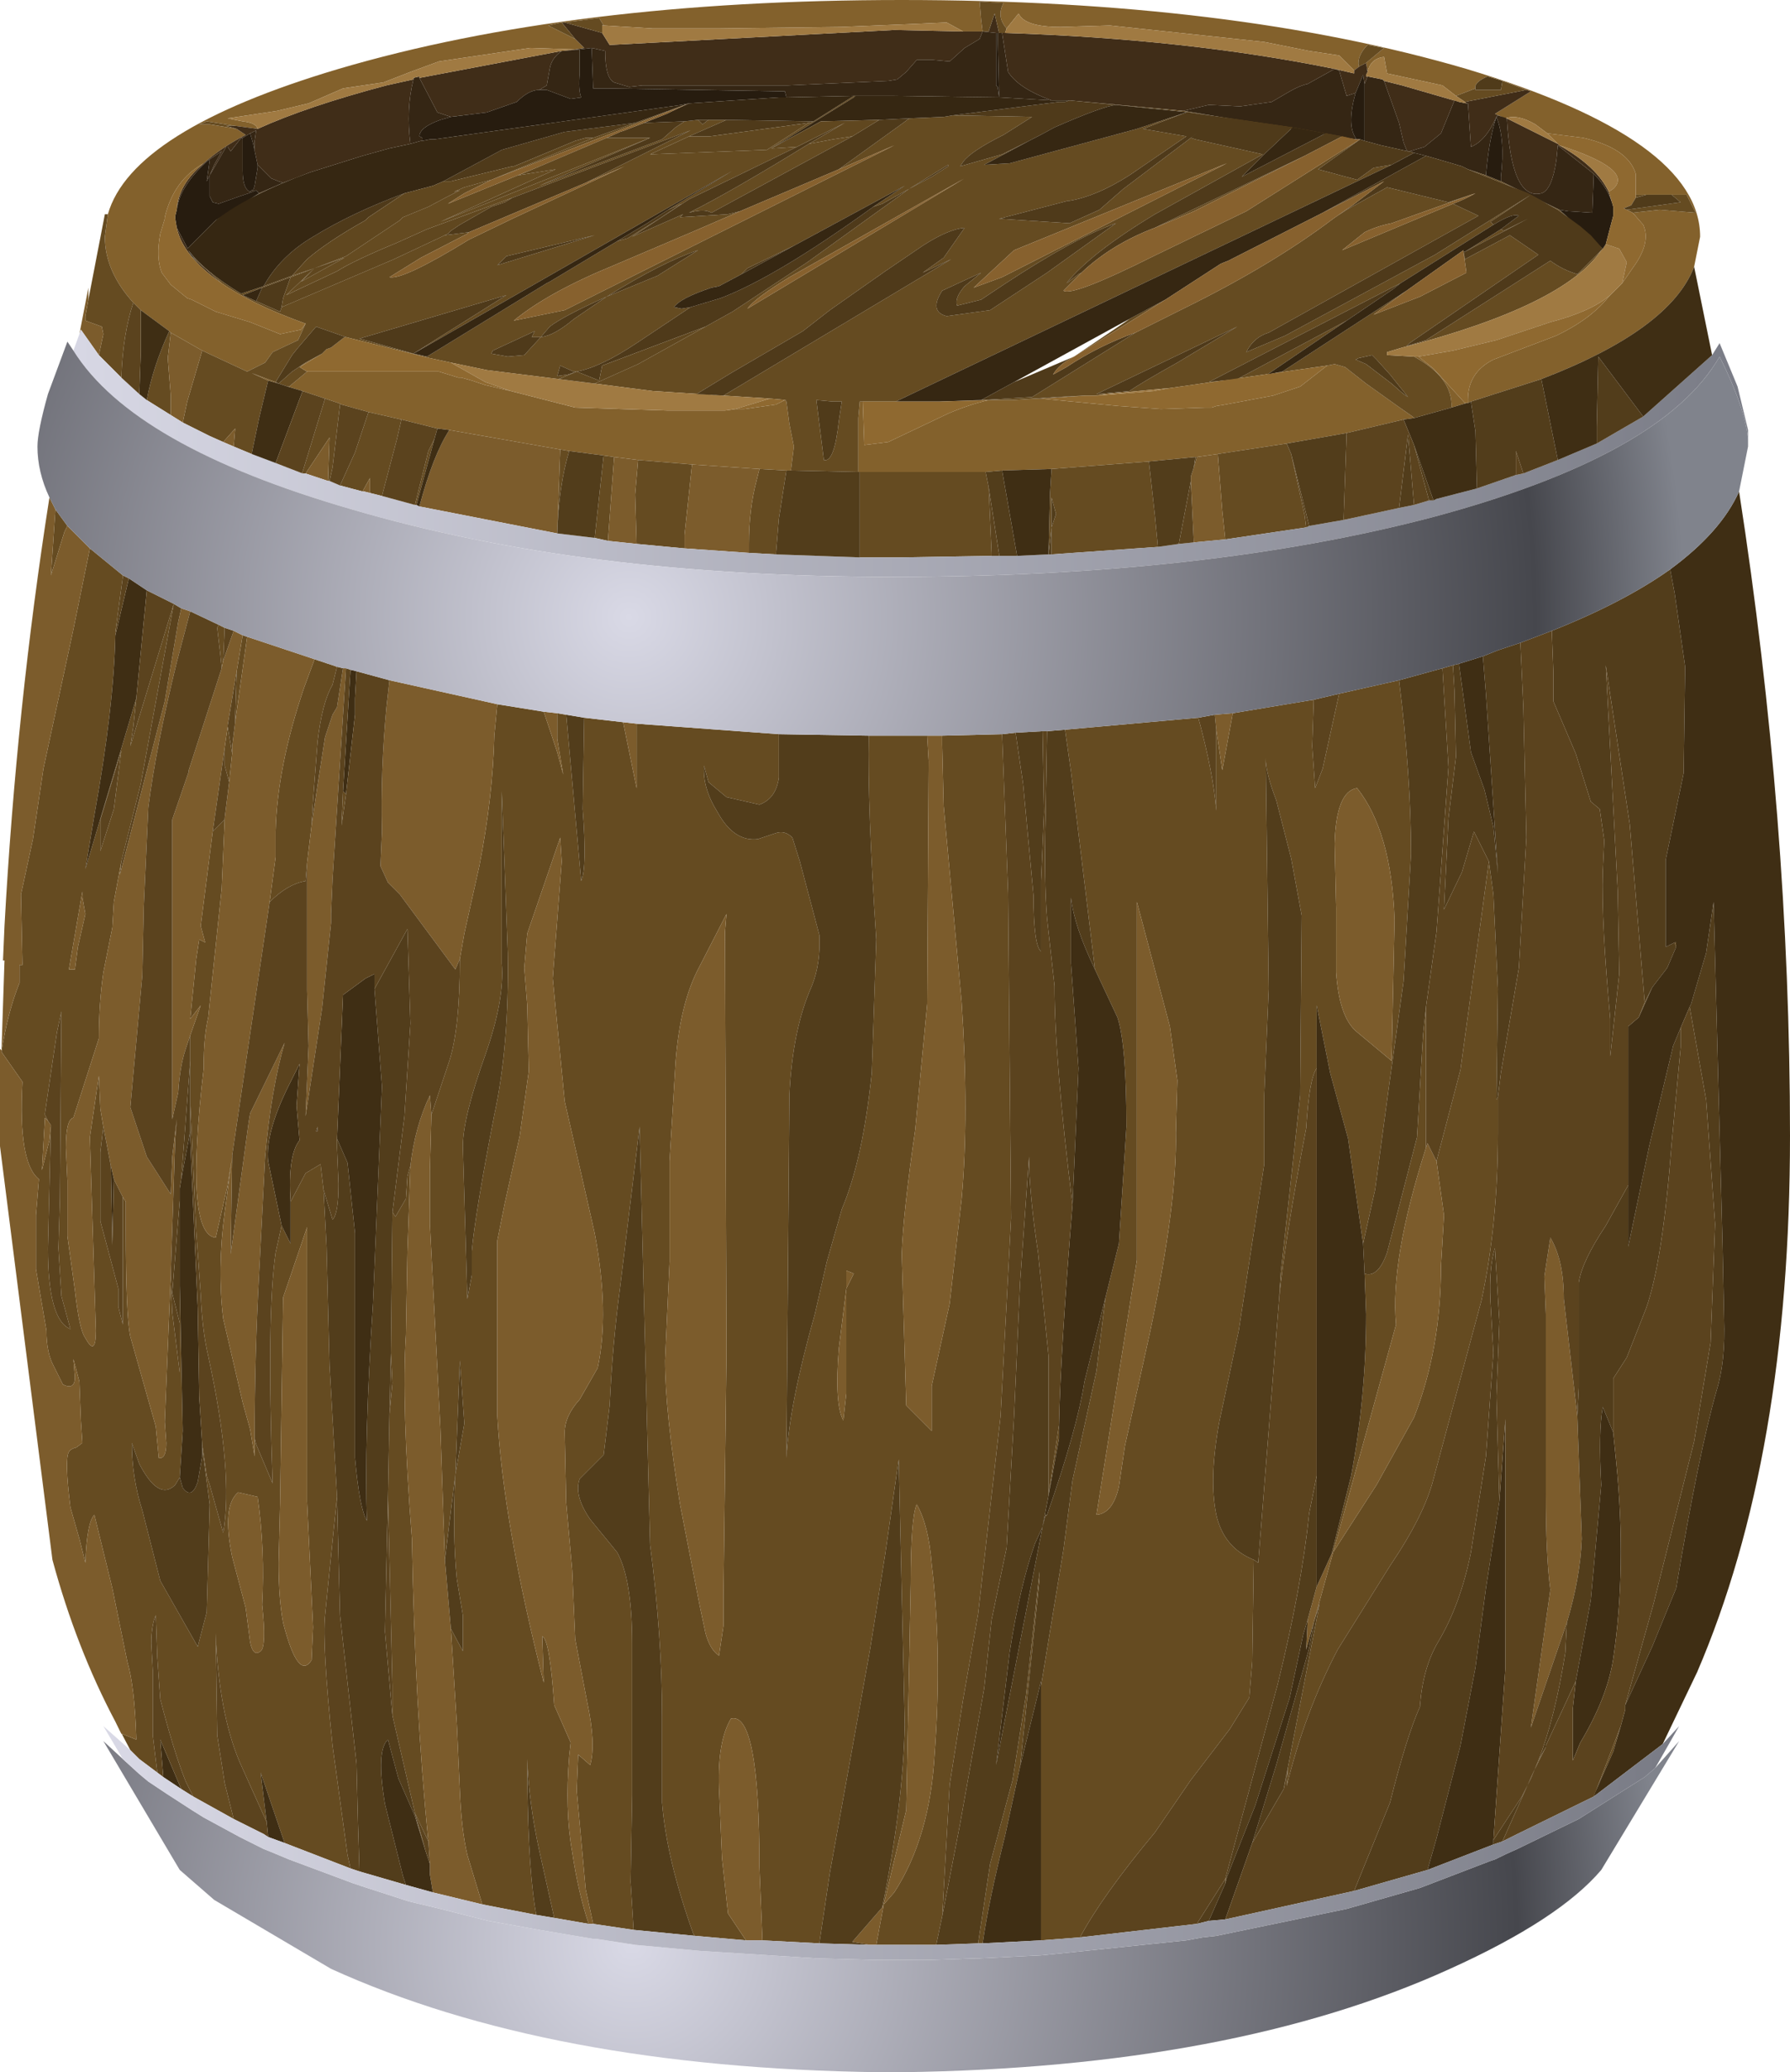 <?xml version="1.0" encoding="UTF-8" standalone="no"?>
<svg xmlns:xlink="http://www.w3.org/1999/xlink" height="69.15px" width="59.75px" xmlns="http://www.w3.org/2000/svg">
  <g transform="matrix(1.0, 0.0, 0.0, 1.0, 0.0, 0.0)">
    <use height="69.15" transform="matrix(1.0, 0.0, 0.0, 1.0, 0.0, 0.0)" width="59.75" xlink:href="#shape0"/>
  </g>
  <defs>
    <g id="shape0" transform="matrix(1.0, 0.0, 0.0, 1.0, 0.0, 0.0)">
      <path d="M32.15 1.05 L31.6 0.75 30.5 0.8 28.05 0.9 23.95 0.95 21.8 0.95 20.15 0.85 20.0 0.6 18.85 0.75 18.75 0.75 18.3 0.85 19.2 1.3 19.5 1.6 19.2 1.65 17.7 1.6 14.65 2.05 13.7 2.4 12.8 2.75 11.45 2.95 10.3 3.45 9.25 3.7 7.6 3.95 8.1 4.05 Q8.55 4.1 8.6 4.3 L7.85 4.2 6.9 4.05 6.65 4.15 7.0 4.15 7.9 4.3 8.2 4.5 Q7.35 4.95 6.8 5.45 5.8 6.0 5.5 7.25 L5.5 7.3 5.35 7.8 Q5.2 8.6 5.4 9.1 L5.7 9.5 6.25 9.95 6.4 10.0 7.2 10.4 8.35 10.75 9.35 11.15 10.05 11.0 10.2 10.8 9.95 11.35 9.1 11.75 8.85 12.1 8.25 12.4 6.75 11.7 5.7 11.1 5.65 11.05 4.7 10.35 4.45 10.1 Q3.5 9.05 3.5 7.9 L3.6 7.15 Q4.4 4.35 11.3 2.3 19.1 0.0 30.1 0.0 41.1 0.0 48.95 2.3 56.75 4.65 56.75 7.9 L56.55 8.9 Q55.75 11.0 51.45 12.65 L49.1 13.4 49.0 13.45 Q48.95 12.45 49.85 12.0 L51.95 11.2 Q53.1 10.65 53.7 9.9 L53.75 9.85 54.15 9.45 54.6 8.8 Q55.1 8.05 54.85 7.5 L54.5 7.1 55.4 7.0 56.6 7.1 56.3 6.5 55.8 6.5 54.95 6.5 54.6 6.5 54.6 5.8 Q54.35 4.95 52.85 4.6 L51.65 4.45 51.25 4.15 Q50.65 3.8 50.25 3.95 L49.9 3.8 51.1 3.05 50.95 3.0 50.15 2.7 49.65 2.55 Q49.2 2.75 49.25 2.95 L48.6 3.2 48.15 2.85 46.3 2.45 46.2 1.9 Q45.75 1.95 45.65 2.4 L45.6 2.1 46.2 1.6 45.65 1.5 Q45.3 1.85 45.35 2.2 L45.4 2.2 45.2 2.35 44.7 1.85 43.7 1.7 42.2 1.4 37.05 0.85 35.4 0.9 Q34.2 0.9 34.0 0.45 L33.6 0.95 Q33.25 0.55 33.5 0.1 L32.7 0.05 32.75 0.65 32.8 1.05 32.15 1.05 M26.2 13.35 L26.25 13.4 26.35 14.15 26.5 14.9 26.4 15.7 26.25 15.7 25.35 15.65 23.1 15.5 21.3 15.35 20.5 15.25 20.15 15.2 19.0 15.05 18.7 15.0 15.0 14.35 14.6 14.3 13.4 14.0 12.3 13.75 11.4 13.5 11.3 13.45 10.85 13.3 10.1 13.05 9.6 12.9 9.65 12.9 10.25 12.4 14.65 12.4 15.3 12.6 15.4 12.6 15.75 12.7 15.9 12.75 16.2 12.85 17.05 13.05 19.2 13.6 22.3 13.7 24.2 13.7 24.55 13.65 24.85 13.65 25.9 13.5 26.2 13.35 M28.65 15.75 L28.65 15.25 28.65 13.95 28.7 13.4 28.8 13.4 28.85 14.85 29.65 14.75 31.65 13.8 Q32.35 13.5 33.0 13.35 L33.8 13.35 34.6 13.3 34.65 13.3 34.75 13.3 35.25 13.35 37.35 13.55 38.75 13.65 40.25 13.6 40.45 13.6 40.6 13.55 40.9 13.5 42.5 13.2 43.4 12.9 44.3 12.2 44.55 12.15 44.9 12.25 45.6 12.8 46.65 13.55 47.15 13.9 47.2 13.95 46.85 14.0 44.95 14.45 42.95 14.8 40.65 15.15 39.95 15.25 39.9 15.25 38.35 15.4 35.1 15.65 33.45 15.7 32.9 15.75 30.1 15.75 28.7 15.75 28.65 15.75 M9.3 12.8 L8.95 12.7 8.4 12.45 9.2 12.75 9.3 12.8 M10.2 12.1 L10.75 11.8 10.0 12.25 10.2 12.1 M45.6 2.55 L45.6 2.5 45.6 2.55 M47.2 11.9 L47.35 11.9 47.85 12.3 48.9 13.45 48.95 13.45 48.45 13.6 Q48.5 12.6 47.2 11.9" fill="#83612c" fill-rule="evenodd" stroke="none"/>
      <path d="M20.1 1.1 L20.35 1.5 29.85 1.0 32.15 1.05 32.8 1.05 33.0 1.05 33.2 0.45 33.35 1.1 33.55 1.1 Q39.65 1.3 44.55 2.3 L43.65 2.8 Q43.4 2.85 43.05 3.05 L42.45 3.4 41.4 3.55 40.35 3.5 39.5 3.7 35.7 3.35 35.1 3.35 Q34.0 2.95 33.65 2.4 L33.45 1.1 33.3 1.1 33.25 1.1 32.8 1.05 32.7 1.3 32.2 1.6 31.7 2.05 31.15 2.0 30.6 2.0 30.25 2.4 29.95 2.65 29.65 2.7 26.3 2.85 21.45 2.85 21.0 2.9 20.5 2.75 Q20.2 2.6 20.2 1.7 L19.75 1.6 19.35 1.65 18.75 1.7 Q18.4 1.95 18.35 2.3 L18.25 2.85 18.0 3.0 Q17.65 3.0 17.25 3.4 L16.25 3.75 15.05 3.9 14.6 3.75 14.0 2.6 18.75 1.7 19.2 1.65 19.5 1.6 19.2 1.3 18.75 0.75 18.85 0.75 20.1 1.1 M45.2 2.35 L45.4 2.2 45.6 2.1 45.65 2.4 45.6 2.5 45.6 2.55 45.65 2.55 45.55 2.8 45.5 2.5 45.25 3.1 44.95 3.2 44.7 2.35 44.55 2.3 45.2 2.45 45.2 2.35 M50.95 3.0 L51.1 3.05 49.9 3.8 50.25 3.95 50.3 3.95 52.0 4.8 52.05 4.85 Q53.3 5.55 53.7 6.4 L53.85 6.9 Q53.7 6.3 53.2 5.8 L52.0 4.85 51.95 5.35 Q51.8 6.35 51.45 6.45 50.45 6.7 50.3 3.95 L50.0 3.85 49.95 3.9 Q49.6 4.7 49.1 4.9 L49.0 3.45 48.95 3.45 48.9 3.4 50.95 3.0 M6.8 5.45 Q7.35 4.95 8.2 4.5 L7.9 4.3 7.55 4.2 7.85 4.2 8.6 4.3 Q10.25 3.55 12.9 2.85 L13.8 2.65 Q13.55 3.65 13.7 4.8 L13.0 4.95 12.1 5.2 10.35 5.75 9.45 6.1 9.3 6.05 9.05 5.95 8.6 5.5 8.45 4.8 8.5 5.05 8.5 4.7 8.55 4.35 8.35 4.45 8.1 4.6 8.05 4.6 7.7 5.05 7.6 4.9 7.55 4.9 7.0 5.85 7.15 5.5 7.4 5.05 6.95 5.35 Q6.0 6.2 5.9 7.0 5.95 6.15 6.8 5.45 M28.7 13.4 L28.35 13.4 29.2 13.4 28.8 13.4 28.7 13.4 M34.75 13.3 L34.65 13.3 34.6 13.3 33.8 13.35 35.25 13.25 36.25 13.2 34.75 13.3 M5.9 7.6 L6.4 8.55 6.55 8.7 7.4 9.45 Q6.1 8.55 5.9 7.6 M52.35 7.05 L52.05 7.0 52.35 7.05 M48.7 3.4 L48.55 3.35 48.1 4.45 47.55 4.9 47.05 5.05 47.0 5.05 46.95 5.0 46.85 4.75 46.7 4.1 46.2 2.7 46.8 2.85 48.7 3.4 M53.6 8.15 L53.5 8.3 53.6 8.15" fill="#402d18" fill-rule="evenodd" stroke="none"/>
      <path d="M19.75 1.6 L20.2 1.7 Q20.2 2.6 20.5 2.75 L21.0 2.9 21.45 2.85 26.3 2.85 29.65 2.7 29.95 2.65 30.25 2.4 30.6 2.0 31.15 2.0 31.7 2.05 32.2 1.6 32.7 1.3 32.8 1.05 33.25 1.1 33.25 2.85 33.3 2.9 33.35 3.25 29.85 3.2 28.55 3.2 28.5 3.2 26.25 3.25 26.2 3.05 23.3 3.0 20.35 2.95 19.8 2.95 19.75 1.6 M33.3 1.1 L33.45 1.1 33.65 2.4 Q34.0 2.95 35.1 3.35 L33.35 3.25 33.35 3.2 33.3 1.1 M39.5 3.7 L40.35 3.5 41.4 3.55 42.45 3.4 43.05 3.05 Q43.4 2.85 43.65 2.8 L44.55 2.3 44.7 2.35 44.95 3.2 45.25 3.1 Q44.95 4.15 45.25 4.6 L45.25 4.65 39.5 3.7 M13.8 2.65 L13.8 2.6 14.0 2.55 14.0 2.6 14.6 3.75 15.05 3.9 14.7 4.0 Q14.0 4.25 14.0 4.55 L14.1 4.6 14.1 4.7 14.05 4.7 13.7 4.8 Q13.55 3.65 13.8 2.65 M19.35 1.65 L19.35 2.45 Q19.3 3.0 19.4 3.25 L19.05 3.3 18.25 3.0 18.0 3.0 18.25 2.85 18.35 2.3 Q18.4 1.95 18.75 1.7 L19.35 1.65 M8.35 4.45 L8.55 4.35 8.5 4.7 8.5 5.05 8.45 4.8 8.35 4.45 M8.6 5.5 L9.05 5.95 9.3 6.05 9.45 6.1 8.65 6.45 8.55 6.35 8.3 6.45 8.0 6.55 7.3 6.8 7.1 6.75 7.0 6.55 7.0 5.85 6.9 6.05 7.0 5.35 6.95 5.35 7.4 5.05 7.15 5.5 7.0 5.85 7.55 4.9 7.6 4.9 7.7 5.05 8.05 4.6 8.1 4.6 8.1 5.7 Q8.1 6.3 8.35 6.4 L8.4 6.35 8.45 6.35 8.5 6.2 8.6 5.6 8.6 5.5 M50.3 3.95 Q50.45 6.7 51.45 6.45 51.8 6.35 51.95 5.35 L52.0 4.85 53.2 5.8 53.15 7.1 52.4 7.05 52.35 7.05 52.05 7.0 50.1 6.05 50.1 5.9 Q50.25 4.65 49.95 3.9 49.7 4.65 49.6 5.85 L49.0 5.65 48.8 5.55 47.95 5.3 47.6 5.2 47.2 5.1 47.05 5.05 47.55 4.9 48.1 4.45 48.55 3.35 48.7 3.4 48.95 3.45 49.0 3.45 49.1 4.9 Q49.6 4.7 49.95 3.9 L50.0 3.85 50.3 3.95 M45.55 4.7 L45.55 2.8 45.65 2.55 46.15 2.65 46.2 2.7 46.7 4.1 46.85 4.75 46.95 5.0 47.0 5.05 46.1 4.85 45.55 4.7" fill="#352614" fill-rule="evenodd" stroke="none"/>
      <path d="M20.15 0.85 L20.1 0.85 20.1 1.1 18.85 0.75 20.0 0.6 20.15 0.85 M32.8 1.05 L32.75 0.65 32.7 0.05 33.5 0.1 Q33.25 0.55 33.6 0.95 L33.55 1.1 33.35 1.1 33.2 0.45 33.0 1.05 32.8 1.05 M45.4 2.2 L45.35 2.2 Q45.3 1.85 45.65 1.5 L46.2 1.6 45.6 2.1 45.4 2.2 M48.6 3.2 L49.25 2.95 49.25 3.0 50.1 3.0 50.15 2.7 50.95 3.0 48.9 3.4 48.6 3.2 M54.6 6.5 L54.95 6.5 54.6 6.6 54.6 6.5 M55.8 6.5 L56.3 6.5 56.6 7.1 55.4 7.0 54.5 7.1 54.3 7.0 56.1 6.75 55.8 6.5 M3.6 7.15 L3.5 7.9 Q3.5 9.05 4.45 10.1 4.1 11.15 4.05 12.6 L3.3 11.85 3.45 11.15 3.4 10.9 2.85 10.7 2.85 10.55 2.95 10.0 3.5 7.15 3.6 7.15 M5.65 11.05 L5.7 11.1 5.6 11.95 5.7 13.2 5.7 13.85 4.9 13.35 Q5.1 12.25 5.65 11.05 M6.75 11.7 L8.25 12.4 8.85 12.1 9.1 11.75 9.95 11.35 10.2 10.8 Q8.4 10.15 7.4 9.45 L6.55 8.7 6.25 8.3 Q6.8 9.05 8.05 9.8 L8.8 9.55 9.75 9.2 10.5 8.95 11.55 8.55 13.35 7.35 13.45 7.25 14.3 6.9 Q14.95 6.55 15.35 6.35 L15.15 6.4 15.5 6.25 16.4 6.0 19.8 4.6 21.2 4.1 23.0 3.45 16.4 6.0 15.5 6.45 14.95 6.8 17.9 5.6 17.3 5.85 18.55 5.65 14.7 7.4 21.7 4.6 18.0 6.2 22.1 4.65 22.55 4.25 22.85 4.05 23.3 4.0 23.45 4.15 23.65 4.0 24.25 4.0 23.0 4.55 21.7 5.15 25.6 5.0 27.0 4.1 27.05 4.1 27.15 4.05 28.5 3.2 28.55 3.2 28.5 3.25 25.75 4.95 25.85 4.95 26.6 4.9 23.0 6.65 21.1 7.9 22.8 7.15 22.7 7.25 24.3 7.15 24.7 7.05 23.2 7.7 20.5 8.85 Q18.3 9.75 17.15 10.7 L18.85 10.35 20.25 9.65 29.85 4.85 28.0 5.65 30.15 4.1 30.35 3.95 31.5 3.9 31.8 3.85 34.45 3.9 33.5 4.5 Q32.4 5.05 32.15 5.4 L32.05 5.55 33.45 5.15 34.35 4.7 32.85 5.5 33.7 5.45 37.95 4.3 39.6 3.75 38.15 4.3 39.6 4.55 37.7 5.85 Q36.6 6.55 35.7 6.7 L35.65 6.7 33.35 7.3 35.7 7.45 36.7 7.0 37.5 6.3 39.95 4.45 39.75 4.6 39.9 4.65 42.15 5.15 38.55 7.15 Q36.4 8.45 35.6 9.45 L36.0 9.15 36.1 9.1 35.5 9.7 Q35.8 9.9 38.5 8.55 L41.6 7.05 45.4 4.65 44.0 5.65 45.3 6.0 45.85 5.6 46.45 5.5 29.9 13.4 29.2 13.4 28.35 13.4 28.7 13.4 28.65 13.95 28.65 15.25 28.65 15.75 26.4 15.7 26.5 14.9 26.35 14.15 26.25 13.4 26.2 13.35 26.25 13.35 25.7 13.3 21.8 13.05 19.85 12.8 21.3 12.15 24.45 10.4 26.95 8.75 30.35 6.3 29.45 6.8 29.15 6.9 30.2 6.2 26.5 8.2 24.95 8.95 24.75 9.15 24.0 9.55 23.75 9.6 Q22.7 9.95 22.5 10.25 L22.75 10.3 23.05 10.25 21.25 11.45 Q20.05 12.25 19.25 12.4 L18.65 12.65 16.25 12.35 15.05 12.1 14.35 11.95 11.55 11.25 10.55 10.9 9.95 11.6 9.75 11.85 9.2 12.75 8.4 12.45 8.95 12.7 8.65 13.95 8.4 15.15 7.8 14.9 7.85 14.3 7.45 14.75 7.0 14.55 7.0 14.5 7.0 14.55 6.1 14.1 6.25 13.4 6.75 11.7 M7.9 4.3 L7.0 4.15 6.65 4.15 6.9 4.05 7.85 4.2 7.55 4.2 7.9 4.3 M19.2 1.3 L18.3 0.85 18.75 0.75 19.2 1.3 M35.7 3.35 L39.5 3.7 45.25 4.65 44.8 4.55 44.25 4.45 43.15 4.25 39.7 3.75 37.25 3.5 35.7 3.35 M31.65 5.5 L30.35 6.3 31.1 5.9 31.65 5.55 31.65 5.5 M38.55 7.6 L43.55 5.2 39.85 7.05 39.15 7.35 38.55 7.6 M21.5 4.1 L20.85 4.35 22.25 3.8 21.5 4.1 M22.3 7.0 L24.45 5.7 13.8 11.8 14.25 11.9 18.25 9.45 18.35 9.4 21.6 7.45 20.6 8.05 20.95 7.95 22.0 7.3 22.45 7.0 22.75 6.8 22.3 7.0 M28.45 4.55 L23.75 7.1 Q23.5 6.95 23.0 7.1 24.4 6.4 27.0 4.8 L27.8 4.65 28.45 4.55 M27.25 13.35 L27.5 15.35 Q27.85 15.45 28.0 14.05 L28.1 13.4 27.8 13.4 27.25 13.35 M33.0 13.35 L31.35 13.4 32.75 13.35 34.45 13.25 37.9 11.1 39.5 10.3 Q42.45 8.85 44.5 7.3 L45.0 6.95 44.65 7.2 44.95 7.0 46.3 6.25 48.35 6.75 49.25 6.45 46.45 7.45 Q45.95 7.55 45.55 7.75 L44.8 8.35 48.5 6.8 49.35 7.2 42.35 11.1 Q41.85 11.25 41.6 11.75 L42.9 11.2 47.9 8.5 51.1 6.5 51.0 6.45 49.0 5.65 49.6 5.85 50.1 6.05 52.05 7.0 53.5 8.3 53.1 7.85 52.75 7.55 52.0 7.0 51.1 6.5 49.75 7.4 49.85 7.5 46.75 9.45 40.35 12.75 41.3 12.65 44.95 10.7 42.3 12.5 42.8 12.4 46.95 9.7 45.85 10.5 47.4 9.9 48.95 9.1 48.85 8.4 48.9 8.65 50.4 7.85 51.35 8.5 47.05 11.45 46.95 11.55 47.6 11.35 51.75 8.7 Q52.15 9.0 52.65 9.15 L53.45 8.35 Q52.2 10.2 46.8 11.6 L46.3 11.75 46.3 11.85 47.2 11.9 Q48.5 12.6 48.45 13.6 L47.2 13.95 47.15 13.9 46.65 13.55 45.6 12.8 44.9 12.25 44.55 12.15 44.3 12.2 39.05 12.95 36.9 13.15 36.6 13.2 36.25 13.2 35.25 13.25 33.8 13.35 33.0 13.35 M27.7 10.35 L26.8 11.05 24.4 12.45 23.25 13.15 24.15 13.2 31.75 8.65 30.8 9.1 31.5 8.6 32.2 7.6 Q31.65 7.65 30.8 8.2 L29.55 9.05 27.7 10.35 M21.95 9.2 L23.3 8.35 Q22.1 8.75 20.25 9.9 L21.95 9.2 M21.25 18.15 L21.2 16.5 21.3 15.35 23.1 15.5 22.85 17.85 22.85 18.3 21.25 18.15 M20.5 15.25 L20.3 17.95 20.3 18.05 19.85 17.95 20.15 15.2 20.5 15.25 M25.0 18.45 L25.0 18.15 Q25.0 17.0 25.25 16.05 L25.35 15.65 26.25 15.7 26.0 17.3 25.9 18.5 25.0 18.45 M28.7 15.75 L30.1 15.75 32.9 15.75 33.0 16.25 33.1 18.45 33.1 18.55 30.05 18.6 28.7 18.6 28.7 18.5 28.7 15.75 M35.1 15.65 L38.35 15.4 38.55 17.2 38.65 18.25 35.1 18.5 35.1 17.95 35.1 17.6 35.0 18.5 35.05 16.45 35.1 15.65 M40.65 15.15 L42.95 14.8 43.1 15.15 43.55 17.2 43.6 17.6 40.9 18.0 40.8 17.05 40.65 15.15 M24.95 10.3 L32.2 5.95 26.35 9.25 Q25.2 9.95 24.95 10.3 M38.9 10.0 L35.85 11.9 37.7 10.65 37.5 10.75 38.9 10.0 M37.7 13.05 Q38.05 12.8 39.3 12.1 L41.3 10.9 36.6 13.15 37.7 13.05 M34.95 9.1 L37.25 7.45 Q35.85 7.95 33.5 9.5 L32.75 10.0 31.95 10.2 Q31.85 9.95 32.2 9.55 L32.75 9.1 31.45 9.7 Q31.0 10.4 31.6 10.55 L33.05 10.35 34.95 9.1 M33.45 9.25 L40.95 5.45 33.85 8.35 32.5 9.6 33.45 9.25 M35.25 17.15 L35.1 16.6 35.1 17.6 35.25 17.15 M19.55 4.6 L19.2 4.7 19.55 4.6 M10.35 5.75 Q8.3 6.5 7.2 7.35 L8.65 6.45 9.45 6.1 10.35 5.75 M14.85 7.85 L15.65 7.75 15.6 7.8 14.05 8.6 13.0 9.25 Q13.45 9.35 15.65 8.0 L17.1 7.3 20.85 5.55 19.55 6.1 23.05 4.35 17.1 6.6 14.25 7.65 13.25 8.1 Q11.8 8.7 11.25 9.05 L9.55 9.85 10.5 8.95 9.7 9.25 8.75 9.6 8.1 9.85 8.55 10.05 9.35 10.4 9.4 10.25 13.15 8.65 14.85 7.85 M19.25 12.4 L19.15 12.4 18.7 12.2 18.6 12.55 18.95 12.5 19.25 12.4 M9.6 12.9 L9.3 12.8 9.75 12.4 10.2 12.1 10.0 12.25 10.25 12.4 9.65 12.9 9.6 12.9 M10.85 13.3 L11.3 13.45 11.4 13.5 11.35 13.5 11.1 15.6 11.0 16.05 10.95 16.05 11.0 14.6 10.2 15.8 10.1 15.8 10.1 15.75 10.85 13.3 M12.3 13.75 L13.4 14.0 13.25 14.65 12.75 16.55 12.35 16.45 12.35 15.95 12.1 16.4 11.35 16.2 11.85 15.1 12.3 13.75 M18.7 15.0 L19.0 15.05 Q18.65 16.2 18.6 17.8 L18.7 15.0 M1.85 17.0 L2.25 17.55 2.15 17.75 1.7 19.2 1.85 17.0 M3.0 18.3 L4.1 19.2 4.1 19.25 3.85 21.1 3.85 21.2 Q3.8 23.6 3.15 27.2 L2.85 29.0 4.55 23.3 4.45 24.25 4.35 24.9 5.8 20.15 4.7 26.15 4.05 28.75 3.8 30.1 3.75 30.95 3.45 32.45 Q3.3 33.5 3.3 34.65 L2.45 37.3 Q2.2 37.35 2.2 38.3 L2.25 39.4 2.25 41.25 2.5 43.05 Q2.65 44.4 2.85 44.65 3.2 45.3 3.2 44.4 L3.0 37.95 3.3 35.9 3.35 37.0 3.45 37.6 3.35 38.45 3.35 40.75 3.95 43.0 3.95 43.6 4.1 44.2 4.1 39.95 4.2 40.1 4.2 41.05 Q4.2 43.9 4.35 44.6 L5.2 47.6 5.3 48.65 Q5.55 48.7 5.55 48.15 L5.5 47.45 5.7 42.55 5.75 43.8 6.0 45.8 6.0 44.15 6.0 42.9 6.1 47.75 6.0 49.3 5.85 49.55 Q5.3 50.1 4.65 48.85 L4.4 48.15 Q4.4 49.3 4.75 50.4 L5.35 52.75 6.6 54.95 6.9 53.8 7.0 50.2 6.75 48.3 6.75 48.2 6.9 49.25 7.0 49.55 7.45 51.15 Q7.8 49.15 6.95 45.25 6.75 44.4 6.7 43.2 L6.55 41.1 6.35 36.75 6.35 35.4 6.35 34.55 6.7 33.55 6.35 34.0 6.55 32.0 6.65 31.35 6.85 31.45 6.7 30.9 7.1 27.75 7.5 27.35 7.4 29.65 6.95 33.95 Q6.8 34.6 6.8 35.55 L6.8 35.65 Q6.15 41.2 7.2 41.3 L7.6 39.55 7.75 38.6 7.5 40.45 Q7.25 42.35 7.45 44.0 L8.1 46.8 8.35 47.7 8.5 48.6 8.5 48.0 8.55 48.2 9.1 49.5 Q8.9 43.85 9.2 41.8 L9.4 40.9 9.7 41.5 9.7 40.1 10.2 39.15 10.7 38.85 10.8 39.7 10.9 41.6 11.0 45.55 11.25 49.95 10.85 53.9 Q10.75 54.85 11.1 58.25 L11.6 61.9 11.7 62.35 9.5 61.5 8.7 59.15 8.9 60.8 8.0 58.8 Q7.3 57.15 7.2 54.5 L7.25 57.9 7.5 59.5 7.8 60.7 6.45 59.95 6.2 59.45 Q5.8 58.45 5.35 56.7 L5.25 55.3 5.2 53.9 Q5.05 54.25 5.05 54.85 L5.1 55.75 5.1 57.9 5.25 59.15 4.65 58.7 4.35 58.4 3.85 57.45 4.05 57.85 4.55 58.05 Q4.5 56.3 4.25 55.45 L3.75 53.0 3.15 50.55 Q2.9 50.8 2.85 52.15 L2.65 51.35 2.35 50.3 Q2.15 48.7 2.3 48.45 2.35 48.35 2.55 48.3 L2.75 48.15 2.7 47.4 2.65 46.1 2.45 45.35 2.5 45.95 Q2.5 46.4 2.1 46.2 L1.8 45.6 Q1.55 45.15 1.55 44.4 L1.2 42.35 1.2 40.55 1.3 39.35 Q0.6 38.8 0.75 36.1 L0.05 35.1 Q0.25 33.8 0.65 32.8 L0.65 32.2 0.75 32.2 0.7 29.85 1.1 28.0 1.45 25.65 2.45 21.0 3.0 18.3 M7.3 20.85 L7.5 20.95 7.45 22.05 7.4 22.3 7.35 21.8 7.25 20.95 7.3 20.85 M8.1 21.2 L8.25 21.25 7.85 24.1 7.85 24.0 7.9 22.4 8.1 21.2 M10.5 22.0 L11.25 22.25 11.1 22.85 Q10.75 23.45 10.6 24.75 L10.45 26.7 10.4 27.55 10.25 28.8 10.2 29.4 Q9.6 29.5 9.0 30.1 L9.2 28.6 9.2 27.75 Q9.25 25.6 10.15 22.95 L10.5 22.0 M16.6 23.5 L18.15 23.75 18.6 25.1 18.8 25.85 18.6 24.65 18.6 23.8 18.9 23.85 19.4 29.4 Q19.6 28.95 19.45 27.0 L19.5 23.95 20.8 24.1 21.25 26.3 21.25 24.15 26.0 24.5 26.0 24.75 26.0 25.95 Q25.9 26.65 25.35 26.85 L24.25 26.6 23.65 26.1 23.5 25.55 Q23.45 26.3 23.95 27.1 24.5 28.1 25.3 28.0 L25.9 27.8 Q26.2 27.7 26.45 27.95 L26.7 28.75 27.35 31.2 Q27.4 32.15 27.1 32.9 26.45 34.35 26.35 36.55 L26.25 48.65 Q26.35 46.85 27.2 43.85 L27.6 42.1 28.1 40.35 Q28.8 38.7 29.1 35.8 L29.25 31.35 Q28.95 26.85 29.0 24.55 L29.8 24.55 30.95 24.55 31.0 25.4 30.95 33.5 30.55 37.7 Q30.15 40.45 30.1 41.85 L30.25 46.9 31.1 47.75 31.1 46.25 31.7 43.5 32.1 40.0 Q32.35 37.2 32.1 33.45 L31.5 26.9 31.45 24.85 31.45 24.55 33.45 24.5 33.65 29.8 33.75 40.65 33.4 47.25 32.65 53.85 32.15 56.7 31.7 59.55 31.45 63.95 31.25 64.9 29.75 64.9 29.25 64.9 29.5 63.55 29.85 63.15 Q31.05 61.3 31.2 58.5 31.45 55.1 31.1 52.2 31.0 50.9 30.6 50.2 30.4 50.65 30.4 52.85 L30.25 60.4 29.5 63.55 29.45 63.65 Q30.15 60.2 30.2 57.55 L30.1 53.15 30.0 48.7 29.55 51.85 29.05 55.0 27.7 62.5 27.35 64.85 25.45 64.75 25.35 62.3 Q25.35 57.1 24.4 57.35 23.95 58.1 24.0 59.65 L24.1 62.0 24.3 63.85 24.9 64.75 23.2 64.6 23.15 64.55 Q22.25 62.05 22.1 60.15 L22.1 57.3 Q22.1 54.6 21.7 51.55 L21.6 47.6 21.35 37.6 20.7 42.95 Q20.45 44.8 20.35 46.9 L20.15 48.55 19.75 48.95 19.35 49.35 Q19.15 49.9 19.7 50.7 L20.6 51.8 Q21.1 52.7 21.1 54.85 L21.1 59.9 21.05 62.8 21.15 64.4 19.8 64.2 19.55 63.05 19.25 59.75 19.3 58.55 19.7 58.9 Q19.9 58.2 19.6 56.8 L19.2 54.7 19.1 52.4 18.9 50.15 18.85 47.8 Q18.85 47.25 19.35 46.7 L19.95 45.65 Q20.35 43.8 19.85 41.15 L18.85 36.75 18.45 32.65 18.75 28.75 18.7 27.95 17.6 31.15 17.5 32.3 17.6 33.55 17.65 35.75 17.35 37.9 16.85 40.15 16.6 41.4 16.6 47.25 Q16.8 50.85 18.15 56.15 L18.1 54.6 Q18.35 54.7 18.5 56.9 L19.05 58.15 19.0 58.6 Q18.85 60.4 19.1 61.8 19.3 63.15 19.65 64.2 L18.5 64.0 18.0 61.75 Q17.65 60.15 17.6 58.7 17.6 61.95 17.85 63.6 L17.9 63.9 16.1 63.55 15.6 61.9 Q15.4 61.05 15.35 59.75 L15.25 57.55 15.05 54.35 15.45 55.1 15.45 53.9 15.25 52.7 Q15.1 51.2 15.2 49.2 L15.5 47.5 15.35 45.4 15.2 49.2 14.85 52.05 14.7 47.65 14.35 40.85 14.35 39.05 14.4 37.2 15.0 35.4 Q15.35 34.3 15.35 32.05 L15.35 32.0 15.5 31.15 16.0 28.9 Q16.45 26.6 16.5 24.55 L16.6 23.5 M35.55 24.35 L40.0 23.95 Q40.5 25.8 40.6 27.05 L40.6 24.35 40.8 25.7 41.15 23.8 43.85 23.35 43.85 23.45 43.8 24.9 43.9 26.3 44.15 25.65 44.7 23.15 46.7 22.7 Q47.1 25.9 47.1 28.5 L46.85 32.75 46.35 36.35 45.9 39.7 45.5 41.5 45.0 38.0 44.4 35.8 43.95 33.55 43.95 35.65 Q43.7 36.0 43.6 37.65 42.9 41.3 42.7 43.3 L42.75 42.5 43.4 36.55 43.45 30.55 43.1 28.65 42.6 26.7 Q42.25 25.8 42.25 25.3 L42.35 33.0 42.2 36.55 42.2 38.85 41.35 44.4 40.7 47.45 Q40.35 49.35 40.6 50.55 40.85 51.65 41.85 52.05 L41.8 55.45 41.7 56.65 41.05 57.7 39.75 59.4 38.55 61.15 Q36.8 63.25 36.05 64.65 L34.75 64.75 34.75 61.6 34.75 56.25 34.8 55.95 35.5 51.7 35.8 49.4 36.6 45.75 36.9 43.3 37.35 41.5 37.6 37.6 Q37.6 34.85 37.3 33.95 L36.55 32.35 35.75 25.75 35.55 24.35 M16.6 8.85 L19.85 7.85 16.9 8.55 16.6 8.85 M17.5 11.85 L18.05 11.25 17.75 11.25 17.85 11.05 16.45 11.7 16.4 11.8 16.95 11.9 17.5 11.85 M18.05 11.25 Q18.5 11.2 19.15 10.65 L20.25 9.9 Q18.8 10.55 18.35 10.9 L18.05 11.25 M10.5 8.95 L10.05 9.4 11.5 8.6 10.5 8.95 M13.8 11.8 L16.9 9.85 12.0 11.3 13.8 11.8 M13.85 16.85 L14.3 15.05 14.5 14.65 13.9 16.85 13.85 16.85 M11.55 26.5 L11.4 27.55 11.45 26.4 11.55 26.5 M13.1 40.45 L13.2 40.6 13.55 40.0 13.6 39.25 13.7 38.9 13.6 41.75 13.55 44.55 Q13.4 46.85 13.75 51.35 13.85 57.0 14.3 61.45 L13.85 60.5 13.1 57.25 13.1 56.25 12.95 49.9 13.0 47.2 13.1 46.15 13.05 45.15 13.1 40.45 M16.75 26.4 L16.75 32.15 Q16.85 33.35 16.2 35.2 15.45 37.3 15.45 38.25 L15.6 43.35 15.75 42.55 15.75 41.75 Q15.85 40.55 16.5 37.2 17.0 34.9 16.95 31.8 L16.75 26.4 M7.75 25.15 L7.65 26.1 7.5 25.55 7.5 24.95 7.6 24.25 7.75 25.15 M3.35 27.35 L3.35 28.4 3.8 27.0 4.05 25.05 3.35 27.35 M2.5 32.35 L2.6 31.6 2.85 30.5 2.75 29.95 2.75 29.75 2.3 32.35 2.5 32.35 M1.7 37.55 L1.6 41.65 Q1.6 44.05 2.35 44.35 L2.05 43.25 1.95 41.65 2.0 40.0 2.05 33.75 1.9 34.45 1.7 35.8 1.5 37.15 1.5 37.2 1.6 37.4 1.5 37.3 1.4 39.05 1.65 38.05 1.7 37.55 M9.45 43.3 L9.35 50.15 9.3 52.15 Q9.3 53.35 9.45 54.15 9.95 56.1 10.4 55.4 L10.45 54.3 10.25 50.1 10.25 40.95 9.45 43.3 M24.25 30.5 L23.35 32.25 Q22.7 33.45 22.55 35.45 L22.35 38.75 22.35 42.1 22.2 45.4 Q22.2 47.1 22.7 50.2 L23.35 53.55 23.55 54.5 Q23.7 55.05 24.0 55.25 L24.15 54.25 24.15 53.25 24.25 45.15 24.2 31.1 24.25 30.5 M28.5 42.5 L28.25 42.4 28.25 43.0 28.5 42.5 M39.05 34.25 L37.95 30.1 37.95 42.05 36.6 50.55 Q37.15 50.5 37.35 49.6 L37.55 48.25 38.4 44.4 Q39.3 40.1 39.25 37.8 L39.3 36.05 39.05 34.25 M35.0 49.9 L35.35 47.55 35.35 48.0 35.0 49.9 M50.1 7.65 L50.2 7.7 51.0 7.3 48.9 8.4 50.1 7.65 M45.95 12.0 L45.8 11.85 45.35 11.95 45.25 12.0 45.6 12.15 46.45 12.8 46.85 13.15 47.0 13.25 46.4 12.5 45.95 12.0 M50.0 36.6 L50.0 37.8 Q50.0 40.85 49.45 43.4 L47.85 49.35 Q47.55 50.55 46.4 52.25 L44.65 55.05 Q43.55 57.15 42.95 59.6 L43.0 59.0 42.85 59.7 44.05 53.5 43.85 54.15 44.5 51.8 44.45 51.85 45.1 49.25 Q45.6 46.6 45.6 43.85 L45.55 42.5 Q46.0 42.65 46.3 41.8 L46.6 40.65 47.3 37.95 47.5 34.55 47.6 33.6 47.6 38.3 Q46.4 42.05 46.6 44.2 L44.5 51.8 45.95 49.55 47.2 47.3 Q48.1 45.0 48.1 42.25 L48.2 40.55 47.95 38.75 48.75 35.7 49.7 28.75 49.85 29.85 50.0 33.0 49.95 36.7 50.0 36.6 M51.1 59.35 L51.35 58.75 51.6 58.3 51.2 59.1 51.1 59.35 M54.7 33.95 L54.9 33.45 55.15 32.95 54.7 33.95 M55.95 31.6 L55.9 31.45 55.95 31.45 55.95 31.6 M54.1 57.6 L53.85 58.45 53.25 59.8 53.2 59.95 54.1 57.6 M44.55 28.15 L44.6 30.3 44.6 32.45 Q44.7 33.9 45.25 34.4 L46.45 35.4 46.55 30.7 Q46.45 27.75 45.3 26.3 44.6 26.4 44.55 28.15 M40.95 62.65 L40.9 62.85 40.9 62.7 40.95 62.65 M34.9 50.55 L34.95 50.55 34.9 50.6 34.9 50.55 M32.65 64.85 L33.05 62.2 33.8 59.4 34.25 56.55 34.7 52.45 34.7 52.7 34.05 58.95 33.55 61.25 Q33.0 63.45 32.8 64.85 L32.65 64.85 M28.15 47.4 L28.25 46.5 28.25 43.0 28.0 45.0 Q27.85 46.85 28.15 47.4 M7.95 49.8 Q7.4 50.25 7.75 51.95 L8.2 53.65 8.35 54.8 Q8.45 55.3 8.7 55.1 8.9 54.95 8.75 53.55 8.85 51.75 8.6 49.95 L7.95 49.8 M13.85 60.6 L14.05 61.2 14.2 61.75 13.85 60.6" fill="#654b21" fill-rule="evenodd" stroke="none"/>
      <path d="M20.15 0.85 L21.8 0.95 23.95 0.95 28.05 0.9 30.5 0.8 31.6 0.75 32.15 1.05 29.85 1.0 20.35 1.5 20.1 1.1 20.1 0.85 20.15 0.85 M33.6 0.95 L34.0 0.45 Q34.2 0.9 35.4 0.9 L37.05 0.85 42.2 1.4 43.7 1.7 44.7 1.85 45.2 2.35 45.2 2.45 44.55 2.3 Q39.65 1.3 33.55 1.1 L33.6 0.95 M45.65 2.4 Q45.75 1.95 46.2 1.9 L46.3 2.45 48.15 2.85 48.6 3.2 48.9 3.4 48.95 3.45 48.7 3.4 46.8 2.85 46.2 2.7 46.15 2.65 45.65 2.55 45.6 2.55 45.6 2.5 45.65 2.4 M50.25 3.95 Q50.65 3.8 51.25 4.15 L51.65 4.45 52.0 4.8 50.3 3.95 50.25 3.95 M54.15 9.45 L53.75 9.85 Q53.1 10.4 51.75 10.75 L49.95 11.35 48.5 11.7 47.35 11.9 47.2 11.9 46.3 11.85 46.3 11.75 46.8 11.6 Q52.2 10.2 53.45 8.35 L53.5 8.3 53.6 8.15 54.05 8.3 54.3 8.75 54.15 9.45 M8.6 4.3 Q8.55 4.1 8.1 4.05 L7.6 3.95 9.25 3.7 10.3 3.45 11.45 2.95 12.8 2.75 13.7 2.4 14.65 2.05 17.7 1.6 19.2 1.65 18.75 1.7 14.0 2.6 14.0 2.55 13.8 2.6 13.8 2.65 12.9 2.85 Q10.25 3.55 8.6 4.3 M19.85 12.8 L21.8 13.05 25.7 13.3 24.55 13.65 24.2 13.7 22.3 13.7 19.2 13.6 17.05 13.05 16.2 12.75 15.05 12.1 16.25 12.35 18.65 12.65 19.85 12.8 M36.6 13.2 L36.9 13.15 39.05 12.95 38.5 13.05 36.6 13.2 M53.7 6.4 Q53.3 5.55 52.05 4.85 54.55 5.65 53.85 6.3 L53.7 6.4" fill="#a07a42" fill-rule="evenodd" stroke="none"/>
      <path d="M19.75 1.6 L19.8 2.95 20.35 2.95 23.3 3.0 26.2 3.05 26.25 3.25 26.0 3.25 24.5 3.35 23.0 3.45 22.75 3.5 14.5 4.65 14.35 4.65 14.1 4.7 14.1 4.6 14.0 4.55 Q14.0 4.25 14.7 4.0 L15.05 3.9 16.25 3.75 17.25 3.4 Q17.65 3.0 18.0 3.0 L18.25 3.0 19.05 3.3 19.4 3.25 Q19.3 3.0 19.35 2.45 L19.35 1.65 19.75 1.6 M33.35 3.25 L33.3 2.9 33.25 2.85 33.25 1.1 33.3 1.1 33.35 3.2 33.35 3.25 M7.2 7.35 L6.25 8.3 6.55 8.7 6.4 8.55 5.9 7.6 5.85 7.3 5.85 7.2 5.9 7.0 Q6.0 6.2 6.95 5.35 L7.0 5.35 6.9 6.05 7.0 5.85 7.0 6.55 7.1 6.75 7.3 6.8 8.0 6.55 8.3 6.45 8.55 6.35 8.65 6.45 7.2 7.35 M8.45 4.8 L8.6 5.5 8.6 5.6 8.5 6.2 8.45 6.35 8.4 6.35 8.35 6.4 Q8.1 6.3 8.1 5.7 L8.1 4.6 8.35 4.45 8.45 4.8 M53.2 5.8 Q53.7 6.3 53.85 6.9 L53.85 7.2 53.6 8.15 53.5 8.3 52.05 7.0 52.35 7.05 52.4 7.05 53.15 7.1 53.2 5.8 M50.1 6.05 L49.6 5.85 Q49.7 4.65 49.95 3.9 50.25 4.65 50.1 5.9 L50.1 6.05 M45.25 3.1 L45.5 2.5 45.55 2.8 45.55 4.7 45.4 4.65 45.25 4.65 45.25 4.6 Q44.95 4.15 45.25 3.1" fill="#271c0f" fill-rule="evenodd" stroke="none"/>
      <path d="M34.35 4.7 L33.45 5.15 32.05 5.55 32.15 5.4 Q32.4 5.05 33.5 4.5 L34.45 3.9 31.8 3.85 35.35 3.4 35.55 3.4 35.7 3.35 37.25 3.5 Q36.8 3.55 35.2 4.25 34.75 4.5 34.35 4.7 M30.35 3.95 L30.15 4.1 28.0 5.65 24.7 7.05 24.3 7.15 22.7 7.25 22.8 7.15 21.1 7.9 23.0 6.65 26.6 4.9 28.2 4.1 27.0 4.8 Q24.4 6.4 23.0 7.1 23.5 6.95 23.75 7.1 L28.45 4.55 29.35 4.0 30.35 3.95 M31.65 5.5 L31.65 5.55 31.1 5.9 30.35 6.3 31.65 5.5 M39.6 3.75 L39.7 3.75 43.15 4.25 42.25 5.1 41.45 5.9 44.25 4.45 44.8 4.55 43.55 5.2 38.55 7.6 Q37.1 8.15 36.1 9.1 L36.0 9.15 35.6 9.45 Q36.4 8.45 38.55 7.15 L42.15 5.15 39.9 4.65 39.75 4.6 39.95 4.45 37.5 6.3 36.7 7.0 35.7 7.45 33.35 7.3 35.65 6.7 35.7 6.7 Q36.6 6.55 37.7 5.85 L39.6 4.55 38.15 4.3 39.6 3.75 M23.3 4.0 L23.65 4.0 23.45 4.15 23.3 4.0 M24.25 4.0 L27.15 4.05 27.05 4.1 27.0 4.1 23.7 4.55 23.0 4.55 24.25 4.0 M20.85 4.35 L21.5 4.1 22.85 4.05 22.55 4.25 22.1 4.65 18.0 6.2 21.7 4.6 20.25 4.6 20.7 4.4 20.85 4.35 M21.6 7.45 L22.3 7.0 22.75 6.8 22.45 7.0 22.0 7.3 20.95 7.95 20.6 8.05 21.6 7.45 M29.15 6.9 L29.45 6.8 30.35 6.3 26.95 8.75 24.45 10.4 23.55 10.9 20.1 12.2 20.0 12.7 19.25 12.4 Q20.05 12.25 21.25 11.45 L23.05 10.25 24.05 9.95 Q25.9 9.25 29.15 6.9 M46.45 5.5 L45.85 5.6 45.3 6.0 44.0 5.65 45.4 4.65 45.55 4.7 46.1 4.85 47.0 5.05 47.05 5.05 47.2 5.1 46.45 5.5 M26.5 8.2 L24.75 9.15 24.95 8.95 26.5 8.2 M21.95 9.2 L20.25 9.9 Q22.1 8.75 23.3 8.35 L21.95 9.2 M27.7 10.35 L29.55 9.05 30.8 8.2 Q31.65 7.65 32.2 7.6 L31.5 8.6 30.8 9.1 31.75 8.65 24.15 13.2 23.25 13.15 24.4 12.45 26.8 11.05 27.7 10.35 M35.85 11.9 Q35.35 12.15 35.15 12.5 L35.6 12.25 Q36.65 11.55 37.9 11.1 L34.45 13.25 32.75 13.35 33.85 12.75 35.85 11.9 M45.0 6.95 L45.15 6.85 46.2 6.05 44.15 7.1 47.6 5.2 47.95 5.3 48.8 5.55 49.0 5.65 51.0 6.45 51.1 6.5 47.9 8.5 42.9 11.2 41.6 11.75 Q41.85 11.25 42.35 11.1 L49.35 7.2 48.5 6.8 Q48.9 6.65 49.25 6.45 L48.35 6.75 46.3 6.25 44.95 7.0 44.65 7.2 45.0 6.95 M37.7 13.05 L36.6 13.15 41.3 10.9 39.3 12.1 Q38.05 12.8 37.7 13.05 M34.95 9.1 L33.05 10.35 31.6 10.55 Q31.0 10.4 31.45 9.7 L32.75 9.1 32.2 9.55 Q31.85 9.95 31.95 10.2 L32.75 10.0 33.5 9.5 Q35.85 7.95 37.25 7.45 L34.95 9.1 M13.5 6.45 L12.3 7.25 12.2 7.35 Q10.95 8.05 10.25 8.65 L9.75 9.2 8.8 9.55 Q9.35 8.55 10.45 7.9 11.75 7.1 13.5 6.45 M19.8 4.6 L19.55 4.6 19.2 4.7 17.4 5.45 17.15 5.55 17.1 5.55 15.05 6.05 14.8 6.05 16.75 5.0 18.85 4.4 21.2 4.1 19.8 4.6 M14.85 7.85 L14.95 7.8 15.05 7.7 15.35 7.5 16.4 6.9 16.7 6.8 16.85 6.75 17.1 6.6 23.05 4.35 19.55 6.1 15.65 7.75 14.85 7.85 M9.7 9.25 L9.45 9.95 9.4 10.25 9.35 10.4 8.55 10.05 8.75 9.6 9.7 9.25 M19.25 12.4 L18.95 12.5 18.6 12.55 18.7 12.2 19.15 12.4 19.25 12.4 M17.5 11.85 L16.95 11.9 16.4 11.8 16.45 11.7 17.85 11.05 17.75 11.25 18.05 11.25 17.5 11.85 M16.6 8.85 L16.9 8.55 19.85 7.85 16.6 8.85 M18.05 11.25 L18.35 10.9 Q18.8 10.55 20.25 9.9 L19.15 10.65 Q18.5 11.2 18.05 11.25 M13.8 11.8 L12.0 11.3 16.9 9.85 13.8 11.8 M49.85 7.5 L49.75 7.4 51.1 6.5 52.0 7.0 52.75 7.55 53.1 7.85 53.5 8.3 53.45 8.35 52.65 9.15 Q52.15 9.0 51.75 8.7 L47.6 11.35 46.95 11.55 47.05 11.45 51.35 8.5 50.4 7.85 48.9 8.65 48.85 8.4 48.9 8.4 51.0 7.3 50.2 7.7 50.1 7.65 50.7 7.2 Q50.5 7.1 49.85 7.5 M44.95 10.7 L41.3 12.65 40.35 12.75 46.75 9.45 46.5 9.65 44.95 10.7" fill="#4f3a1a" fill-rule="evenodd" stroke="none"/>
      <path d="M26.25 3.25 L28.5 3.2 27.15 4.05 24.25 4.0 23.65 4.0 23.3 4.0 22.85 4.05 21.5 4.1 22.25 3.8 Q22.65 3.6 23.0 3.45 L21.2 4.1 18.85 4.4 16.75 5.0 14.8 6.05 14.45 6.2 13.5 6.45 Q11.75 7.1 10.45 7.9 9.35 8.55 8.8 9.55 L8.05 9.8 Q6.8 9.05 6.25 8.3 L7.2 7.35 Q8.3 6.5 10.35 5.75 L12.1 5.2 13.0 4.95 13.7 4.8 14.05 4.7 14.1 4.7 14.35 4.65 14.5 4.65 22.75 3.5 23.0 3.45 24.5 3.35 26.0 3.25 26.25 3.25 M28.55 3.2 L29.85 3.2 33.35 3.25 35.1 3.35 35.7 3.35 35.55 3.4 35.35 3.4 31.8 3.85 31.5 3.9 30.35 3.95 29.35 4.0 27.4 4.05 25.75 4.95 28.5 3.25 28.55 3.2 M34.35 4.7 Q34.75 4.5 35.2 4.25 36.8 3.55 37.25 3.5 L39.7 3.75 39.6 3.75 37.95 4.3 33.7 5.45 32.85 5.5 34.35 4.7 M44.25 4.45 L41.45 5.9 42.25 5.1 43.15 4.25 44.25 4.45 M22.3 7.0 L21.6 7.45 18.35 9.4 18.25 9.45 14.25 11.9 13.8 11.8 24.45 5.7 22.3 7.0 M29.15 6.9 Q25.9 9.25 24.05 9.95 L23.05 10.25 22.75 10.3 22.5 10.25 Q22.7 9.95 23.75 9.6 L24.0 9.55 24.75 9.15 26.5 8.2 30.2 6.2 29.15 6.9 M29.9 13.4 L46.45 5.5 47.2 5.1 47.6 5.2 44.15 7.1 41.0 8.7 40.75 8.8 38.9 10.0 37.5 10.75 33.85 12.75 32.75 13.35 31.35 13.4 29.9 13.4 M8.55 10.05 L8.1 9.85 8.75 9.6 8.55 10.05 M49.85 7.5 Q50.5 7.1 50.7 7.2 L50.1 7.65 48.9 8.4 48.85 8.4 48.85 8.35 46.95 9.7 42.8 12.4 42.3 12.5 44.95 10.7 46.5 9.65 46.75 9.45 49.85 7.5" fill="#362712" fill-rule="evenodd" stroke="none"/>
      <path d="M28.0 5.65 L29.85 4.85 20.25 9.65 18.85 10.35 17.15 10.7 Q18.3 9.75 20.5 8.85 L23.2 7.7 24.7 7.05 28.0 5.65 M36.1 9.1 Q37.1 8.15 38.55 7.6 L39.15 7.35 39.85 7.05 43.55 5.2 44.8 4.55 45.25 4.65 45.4 4.65 41.6 7.05 38.5 8.55 Q35.8 9.9 35.5 9.7 L36.1 9.1 M20.85 4.35 L20.7 4.4 20.25 4.6 17.9 5.6 14.95 6.8 15.5 6.45 16.4 6.0 23.0 3.45 Q22.65 3.6 22.25 3.8 L20.85 4.35 M24.95 10.3 Q25.2 9.95 26.35 9.25 L32.2 5.95 24.95 10.3 M37.9 11.1 Q36.65 11.55 35.6 12.25 L35.15 12.5 Q35.35 12.15 35.85 11.9 L38.9 10.0 40.75 8.8 41.0 8.7 44.15 7.1 46.2 6.05 45.15 6.85 45.0 6.95 44.5 7.3 Q42.45 8.85 39.5 10.3 L37.9 11.1 M33.45 9.25 L32.5 9.6 33.85 8.35 40.95 5.45 33.45 9.25 M15.65 7.75 L19.55 6.1 20.85 5.55 17.1 7.3 15.65 8.0 Q13.45 9.35 13.0 9.25 L14.05 8.6 15.6 7.8 15.65 7.75 M49.25 6.45 Q48.9 6.65 48.5 6.8 L44.8 8.35 45.55 7.75 Q45.95 7.55 46.45 7.45 L49.25 6.45 M48.85 8.4 L48.95 9.1 47.4 9.9 45.85 10.5 46.95 9.7 48.85 8.35 48.85 8.4" fill="#87612e" fill-rule="evenodd" stroke="none"/>
      <path d="M26.6 4.9 L25.85 4.95 25.75 4.95 27.4 4.05 29.35 4.0 28.45 4.55 27.8 4.65 27.0 4.8 28.2 4.1 26.6 4.9 M20.25 4.6 L21.7 4.6 14.7 7.4 18.55 5.65 17.3 5.85 17.9 5.6 20.25 4.6 M23.0 4.55 L23.7 4.55 27.0 4.1 25.6 5.0 21.7 5.15 23.0 4.55 M19.25 12.4 L20.0 12.7 20.1 12.2 23.55 10.9 24.45 10.4 21.3 12.15 19.85 12.8 18.65 12.65 19.25 12.4 M9.75 9.2 L10.25 8.65 Q10.95 8.05 12.2 7.35 L12.3 7.25 13.5 6.45 14.45 6.2 14.8 6.05 15.05 6.05 17.1 5.55 17.15 5.55 17.4 5.45 19.2 4.7 19.55 4.6 19.8 4.6 16.4 6.0 15.5 6.25 15.15 6.4 15.35 6.35 Q14.95 6.55 14.3 6.9 L13.45 7.25 13.35 7.35 11.55 8.55 10.5 8.95 9.75 9.2 M17.1 6.6 L16.85 6.75 16.7 6.8 16.4 6.9 15.35 7.5 15.05 7.7 14.95 7.8 14.85 7.85 13.15 8.65 9.4 10.25 9.45 9.95 9.7 9.25 10.5 8.95 9.55 9.85 11.25 9.05 Q11.8 8.7 13.25 8.1 L14.25 7.65 17.1 6.6 M10.5 8.95 L11.5 8.6 10.05 9.4 10.5 8.95" fill="#60471f" fill-rule="evenodd" stroke="none"/>
      <path d="M51.65 4.45 L52.85 4.6 Q54.35 4.95 54.6 5.8 L54.6 6.5 54.6 6.6 54.45 6.85 54.2 6.95 54.3 7.0 54.5 7.1 54.85 7.5 Q55.1 8.05 54.6 8.8 L54.15 9.45 54.3 8.75 54.05 8.3 53.6 8.15 53.85 7.2 53.85 6.9 53.7 6.4 53.85 6.3 Q54.55 5.65 52.05 4.85 L52.0 4.8 51.65 4.45 M53.75 9.85 L53.7 9.9 Q53.1 10.65 51.95 11.2 L49.85 12.0 Q48.95 12.45 49.0 13.45 L48.95 13.45 48.9 13.45 47.85 12.3 47.35 11.9 48.5 11.7 49.95 11.35 51.75 10.75 Q53.1 10.4 53.75 9.85 M10.2 10.8 L10.05 11.0 9.35 11.15 8.35 10.75 7.2 10.4 6.4 10.0 6.25 9.95 5.7 9.5 5.4 9.1 Q5.2 8.6 5.35 7.8 L5.5 7.3 5.5 7.25 Q5.8 6.0 6.8 5.45 5.95 6.15 5.9 7.0 L5.85 7.2 5.85 7.3 5.9 7.6 Q6.1 8.55 7.4 9.45 8.4 10.15 10.2 10.8 M25.7 13.3 L26.25 13.35 26.2 13.35 25.9 13.5 24.85 13.65 24.55 13.65 25.7 13.3 M29.2 13.4 L29.9 13.4 31.35 13.4 33.0 13.35 Q32.35 13.5 31.65 13.8 L29.65 14.75 28.85 14.85 28.8 13.4 29.2 13.4 M44.3 12.2 L43.4 12.9 42.5 13.2 40.9 13.5 40.6 13.55 40.45 13.6 40.25 13.6 38.75 13.65 37.35 13.55 35.25 13.35 34.75 13.3 36.25 13.2 36.6 13.2 38.5 13.05 39.05 12.95 44.3 12.2 M11.55 11.25 L14.35 11.95 15.05 12.1 16.2 12.75 17.05 13.05 16.2 12.85 15.9 12.75 15.75 12.7 15.4 12.6 15.3 12.6 14.65 12.4 10.25 12.4 10.0 12.25 10.75 11.8 10.9 11.65 11.05 11.6 11.5 11.25 11.55 11.25" fill="#8f6930" fill-rule="evenodd" stroke="none"/>
      <path d="M49.25 2.95 Q49.2 2.75 49.65 2.55 L50.15 2.7 50.1 3.0 49.25 3.0 49.25 2.95 M54.95 6.5 L55.8 6.5 56.1 6.75 54.3 7.0 54.2 6.95 54.45 6.85 54.6 6.6 54.95 6.5 M27.25 13.35 L27.8 13.4 28.1 13.4 28.0 14.05 Q27.85 15.45 27.5 15.35 L27.25 13.35 M9.2 12.75 L9.75 11.85 9.95 11.6 10.55 10.9 11.55 11.25 11.5 11.25 11.05 11.6 10.9 11.65 10.75 11.8 10.2 12.1 9.75 12.4 9.3 12.8 9.2 12.75 M45.95 12.0 L46.4 12.5 47.0 13.25 46.85 13.15 46.45 12.8 45.6 12.15 45.25 12.0 45.35 11.95 45.8 11.85 45.95 12.0" fill="#503b1a" fill-rule="evenodd" stroke="none"/>
      <path d="M5.7 11.1 L6.75 11.7 6.25 13.4 6.1 14.1 5.7 13.85 5.7 13.2 5.6 11.95 5.7 11.1 M21.3 15.35 L21.2 16.5 21.25 18.15 20.3 18.05 20.3 17.95 20.5 15.25 21.3 15.35 M22.85 18.3 L22.85 17.85 23.1 15.5 25.35 15.65 25.25 16.05 Q25.0 17.0 25.0 18.15 L25.0 18.45 22.85 18.3 M39.95 15.25 L40.65 15.15 40.8 17.05 40.9 18.0 39.85 18.1 39.75 16.05 39.75 15.9 39.85 15.6 39.95 15.25 M2.95 10.0 L2.85 10.55 2.85 10.7 3.4 10.9 3.45 11.15 3.3 11.85 2.7 11.0 2.65 11.15 2.95 9.6 2.95 10.0 M15.0 14.35 L18.7 15.0 18.6 17.8 14.0 16.9 Q14.45 15.2 15.0 14.35 M1.65 16.6 L1.85 17.0 1.7 19.2 2.15 17.75 2.25 17.55 3.0 18.3 2.45 21.0 1.45 25.65 1.1 28.0 0.7 29.85 0.75 32.2 0.65 32.2 0.65 32.8 Q0.25 33.8 0.05 35.1 L0.75 36.1 Q0.6 38.8 1.3 39.35 L1.2 40.55 1.2 42.35 1.55 44.4 Q1.55 45.15 1.8 45.6 L2.1 46.2 Q2.5 46.4 2.5 45.95 L2.45 45.35 2.65 46.1 2.7 47.4 2.75 48.15 2.55 48.3 Q2.35 48.35 2.3 48.45 2.15 48.7 2.35 50.3 L2.65 51.35 2.85 52.15 Q2.9 50.8 3.15 50.55 L3.75 53.0 4.25 55.45 Q4.5 56.3 4.55 58.05 L4.05 57.85 3.85 57.45 Q2.55 55.0 1.75 52.05 L0.0 38.25 0.0 37.9 0.0 35.0 0.05 35.05 0.15 32.05 0.1 32.05 0.15 30.9 Q0.55 23.6 1.65 16.6 M6.05 20.3 L6.35 20.4 5.9 22.1 Q5.2 24.95 4.95 26.95 L4.8 30.25 4.75 32.55 4.35 36.95 4.9 38.6 5.7 39.85 5.75 38.6 5.9 37.35 5.85 38.0 5.7 42.55 5.5 47.45 5.55 48.15 Q5.55 48.7 5.3 48.65 L5.2 47.6 4.35 44.6 Q4.2 43.9 4.2 41.05 L4.2 40.1 4.1 39.95 3.8 39.35 3.7 38.9 3.45 37.6 3.35 37.0 3.3 35.9 3.0 37.95 3.2 44.4 Q3.2 45.3 2.85 44.65 2.65 44.4 2.5 43.05 L2.25 41.25 2.25 39.4 2.2 38.3 Q2.2 37.35 2.45 37.3 L3.3 34.65 Q3.3 33.5 3.45 32.45 L3.75 30.95 3.8 30.1 4.05 28.75 4.0 29.2 5.5 23.4 5.95 20.75 6.05 20.3 M7.8 21.05 L8.1 21.2 7.9 22.4 7.6 24.2 7.6 24.25 7.5 24.95 7.1 27.75 6.7 30.9 6.85 31.45 6.65 31.35 6.55 32.0 6.35 34.0 6.7 33.55 6.35 34.55 6.2 35.0 Q6.0 35.6 5.95 36.45 L5.75 37.35 5.75 27.35 6.3 25.75 6.3 25.7 7.4 22.3 7.45 22.05 7.8 21.05 M8.25 21.25 L9.6 21.7 10.5 22.0 10.15 22.95 Q9.25 25.6 9.2 27.75 L9.2 28.6 9.0 30.1 7.75 38.55 7.75 38.6 7.7 41.85 8.3 37.45 8.35 37.15 9.5 34.8 Q9.05 36.35 8.85 38.6 L8.65 42.5 Q8.5 45.2 8.5 48.0 L8.5 48.6 8.35 47.7 8.1 46.8 7.45 44.0 Q7.25 42.35 7.5 40.45 L7.75 38.6 7.6 39.55 7.2 41.3 Q6.15 41.2 6.8 35.65 L6.8 35.55 Q6.8 34.6 6.95 33.95 L7.4 29.65 7.5 27.35 7.5 27.3 7.65 26.1 7.75 25.15 7.75 24.9 7.85 24.1 8.25 21.25 M11.45 22.3 L11.55 22.3 11.3 26.2 11.1 29.35 11.05 30.5 11.05 30.8 10.75 33.65 10.2 37.25 10.3 34.9 10.25 33.05 10.25 29.4 10.25 28.8 10.4 27.55 10.6 26.2 10.85 24.6 11.1 23.85 11.25 23.6 11.45 22.3 M13.0 22.7 L16.6 23.5 16.5 24.55 Q16.45 26.6 16.0 28.9 L15.5 31.15 15.35 32.0 15.2 32.35 13.35 29.85 12.95 29.45 12.7 28.9 12.75 27.75 Q12.7 25.7 12.9 23.6 L13.0 22.7 M18.15 23.75 L18.6 23.8 18.6 24.65 18.8 25.85 18.6 25.1 18.15 23.75 M20.8 24.1 L21.25 24.15 21.25 26.3 20.8 24.1 M30.95 24.55 L31.45 24.55 31.45 24.85 31.5 26.9 32.1 33.45 Q32.35 37.2 32.1 40.0 L31.7 43.5 31.1 46.25 31.1 47.75 30.25 46.9 30.1 41.85 Q30.15 40.45 30.55 37.7 L30.95 33.5 31.0 25.4 30.95 24.55 M40.55 23.85 L41.15 23.8 40.8 25.7 40.6 24.35 40.55 23.85 M7.45 14.75 L7.85 14.3 7.8 14.9 7.45 14.75 M7.0 14.55 L7.0 14.5 7.0 14.55 M10.95 16.05 L10.2 15.8 11.0 14.6 10.95 16.05 M12.1 16.4 L12.35 15.95 12.35 16.45 12.15 16.4 12.1 16.4 M13.7 38.9 Q13.85 37.6 14.35 36.55 L14.4 37.2 14.35 39.05 14.35 40.85 14.7 47.65 14.85 52.05 15.05 54.35 15.25 57.55 15.35 59.75 Q15.4 61.05 15.6 61.9 L16.1 63.55 14.45 63.15 14.35 62.55 14.35 62.2 14.3 61.45 Q13.85 57.0 13.75 51.35 13.4 46.85 13.55 44.55 L13.6 41.75 13.7 38.9 M19.65 64.2 Q19.3 63.15 19.1 61.8 18.85 60.4 19.0 58.6 L19.05 58.15 18.5 56.9 Q18.35 54.7 18.1 54.6 L18.15 56.15 Q16.8 50.85 16.6 47.25 L16.6 41.4 16.85 40.15 17.35 37.9 17.65 35.75 17.6 33.55 17.5 32.3 17.6 31.15 18.7 27.95 18.75 28.75 18.45 32.65 18.85 36.75 19.85 41.15 Q20.35 43.8 19.95 45.65 L19.35 46.7 Q18.85 47.25 18.85 47.8 L18.9 50.15 19.1 52.4 19.2 54.7 19.6 56.8 Q19.9 58.2 19.7 58.9 L19.3 58.55 19.25 59.75 19.55 63.05 19.8 64.2 19.65 64.2 M24.9 64.75 L24.3 63.85 24.1 62.0 24.0 59.65 Q23.95 58.1 24.4 57.35 25.35 57.1 25.35 62.3 L25.45 64.75 24.9 64.75 M29.45 63.65 L29.5 63.55 30.25 60.4 30.4 52.85 Q30.4 50.65 30.6 50.2 31.0 50.9 31.1 52.2 31.45 55.1 31.2 58.5 31.05 61.3 29.85 63.15 L29.5 63.55 29.25 64.9 29.2 64.9 29.05 64.9 28.45 64.8 29.45 63.65 M2.5 32.35 L2.3 32.35 2.75 29.75 2.75 29.95 2.85 30.5 2.6 31.6 2.5 32.35 M1.7 37.55 L1.65 38.05 1.4 39.05 1.5 37.3 1.6 37.4 1.7 37.55 M9.45 43.3 L10.25 40.95 10.25 50.1 10.45 54.3 10.4 55.4 Q9.95 56.1 9.45 54.15 9.3 53.35 9.3 52.15 L9.35 50.15 9.45 43.3 M39.05 34.25 L39.3 36.05 39.25 37.8 Q39.3 40.1 38.4 44.4 L37.55 48.25 37.35 49.6 Q37.15 50.5 36.6 50.55 L37.95 42.05 37.95 30.1 39.05 34.25 M28.5 42.5 L28.25 43.0 28.25 42.4 28.5 42.5 M24.25 30.5 L24.2 31.1 24.25 45.15 24.15 53.25 24.15 54.25 24.0 55.25 Q23.7 55.05 23.55 54.5 L23.35 53.55 22.7 50.2 Q22.2 47.1 22.2 45.4 L22.35 42.1 22.35 38.75 22.55 35.45 Q22.7 33.45 23.35 32.25 L24.25 30.5 M52.3 54.15 L51.1 57.65 51.75 53.05 Q51.6 51.95 51.6 49.8 L51.6 43.85 51.55 42.6 51.75 41.3 Q52.2 42.05 52.2 43.35 L52.65 47.25 52.8 51.35 Q52.75 52.65 52.3 54.15 M47.6 38.3 L47.65 38.15 47.95 38.75 48.2 40.55 48.1 42.25 Q48.1 45.0 47.2 47.3 L45.95 49.55 44.5 51.8 46.6 44.2 Q46.4 42.05 47.6 38.3 M44.55 28.15 Q44.6 26.4 45.3 26.3 46.45 27.75 46.55 30.7 L46.45 35.4 45.25 34.4 Q44.7 33.9 44.6 32.45 L44.6 30.3 44.55 28.15 M44.45 51.85 L44.5 51.8 43.85 54.15 43.6 55.05 43.65 54.05 43.95 52.95 44.45 51.85 M28.15 47.4 Q27.85 46.85 28.0 45.0 L28.25 43.0 28.25 46.5 28.15 47.4 M7.95 49.8 L8.6 49.95 Q8.85 51.75 8.75 53.55 8.9 54.95 8.7 55.1 8.45 55.3 8.35 54.8 L8.2 53.65 7.75 51.95 Q7.4 50.25 7.95 49.8" fill="#7c5c2c" fill-rule="evenodd" stroke="none"/>
      <path d="M20.3 18.05 L21.25 18.15 22.85 18.3 25.0 18.45 25.9 18.5 28.7 18.6 30.05 18.6 33.1 18.55 33.35 18.55 33.95 18.55 35.0 18.5 35.1 18.5 38.65 18.25 39.35 18.15 39.85 18.1 40.9 18.0 43.6 17.6 43.7 17.55 44.85 17.35 46.7 16.95 47.2 16.85 47.7 16.7 47.85 16.7 47.95 16.65 49.3 16.3 50.6 15.85 50.85 15.8 52.0 15.35 53.3 14.8 54.85 13.9 57.15 11.85 57.4 11.45 58.0 12.9 58.35 14.35 58.35 14.65 Q58.25 13.6 57.4 11.9 55.5 15.2 47.85 17.25 40.25 19.25 29.8 19.25 19.45 19.25 11.75 17.0 4.45 14.9 2.45 11.7 L2.65 11.15 2.7 11.0 3.3 11.85 4.05 12.6 4.65 13.15 4.9 13.35 5.7 13.85 6.1 14.1 7.0 14.55 7.45 14.75 7.8 14.9 8.4 15.15 9.2 15.45 10.1 15.8 10.2 15.8 10.95 16.05 11.0 16.05 11.35 16.2 12.1 16.4 12.15 16.4 12.35 16.45 12.75 16.55 13.85 16.85 13.9 16.85 14.0 16.9 18.6 17.8 19.85 17.95 20.3 18.05" fill="url(#gradient0)" fill-rule="evenodd" stroke="none"/>
      <path d="M49.1 13.4 L51.45 12.65 52.0 15.35 50.85 15.8 50.6 15.05 50.6 15.85 49.3 16.3 49.25 14.4 49.1 13.4 M26.4 15.7 L28.65 15.75 28.7 15.75 28.7 18.5 28.7 18.6 25.9 18.5 26.0 17.3 26.25 15.7 26.4 15.7 M33.0 16.25 L32.9 15.75 33.45 15.7 33.95 18.55 33.35 18.55 33.35 18.5 33.0 16.25 M38.35 15.4 L39.9 15.25 39.85 15.6 39.75 15.9 39.75 16.05 39.35 18.15 38.65 18.25 38.55 17.2 38.35 15.4 M42.95 14.8 L44.95 14.45 44.85 17.35 43.7 17.55 43.1 15.15 42.95 14.8 M35.0 18.5 L35.1 17.6 35.1 17.95 35.1 18.5 35.0 18.5 M35.25 17.15 L35.1 17.6 35.1 16.6 35.25 17.15 M19.0 15.05 L20.15 15.2 19.85 17.95 18.6 17.8 Q18.65 16.2 19.0 15.05 M18.9 23.85 L19.5 23.95 19.45 27.0 Q19.6 28.95 19.4 29.4 L18.9 23.85 M26.0 24.5 L29.0 24.55 Q28.95 26.85 29.25 31.35 L29.1 35.8 Q28.8 38.7 28.1 40.35 L27.6 42.1 27.2 43.85 Q26.35 46.85 26.25 48.65 L26.35 36.55 Q26.45 34.35 27.1 32.9 27.4 32.15 27.35 31.2 L26.7 28.75 26.45 27.95 Q26.2 27.7 25.9 27.8 L25.3 28.0 Q24.5 28.1 23.95 27.1 23.45 26.3 23.5 25.55 L23.65 26.1 24.25 26.6 25.35 26.85 Q25.9 26.65 26.0 25.95 L26.0 24.75 26.0 24.5 M33.9 24.45 L34.8 24.4 34.85 27.1 34.75 29.4 34.75 31.75 Q34.5 31.55 34.5 29.9 L34.15 26.15 33.9 24.45 M34.95 24.4 L35.55 24.35 35.75 25.75 36.55 32.35 Q35.85 30.9 35.75 29.95 L35.75 32.15 36.0 35.65 35.8 40.2 Q35.2 35.35 35.2 32.9 L34.95 30.65 Q34.85 29.4 34.9 27.4 L34.95 24.4 M46.7 22.7 L48.15 22.3 48.35 25.6 47.95 31.1 47.6 33.6 47.5 34.55 47.3 37.95 46.6 40.65 46.3 41.8 Q46.0 42.65 45.55 42.5 L45.5 41.5 45.9 39.7 46.35 36.35 46.85 32.75 47.1 28.5 Q47.1 25.9 46.7 22.7 M48.5 22.2 L48.7 22.15 49.1 25.1 49.55 26.35 49.85 27.6 50.0 29.15 49.6 23.15 49.5 21.9 50.0 21.7 50.75 21.45 50.85 23.6 50.95 27.95 50.7 32.3 50.1 35.8 50.0 36.6 49.95 36.7 50.0 33.0 49.85 29.85 49.7 28.75 49.2 27.75 48.8 29.1 48.2 30.35 48.35 27.3 48.6 25.25 48.55 23.05 48.5 22.2 M51.8 21.05 Q54.2 20.1 55.75 19.0 L55.9 19.8 56.25 22.25 56.2 25.8 55.6 28.7 55.6 31.6 55.9 31.45 55.95 31.6 55.65 32.3 55.15 32.95 54.9 33.45 54.4 27.5 53.6 22.2 53.8 25.95 54.0 29.75 54.05 32.5 53.75 35.25 53.75 34.0 Q53.45 30.75 53.5 29.1 L53.55 28.05 53.4 27.0 53.1 26.75 52.6 25.15 51.85 23.4 51.85 22.4 51.8 21.05 M10.8 39.7 L11.1 40.7 Q11.3 40.5 11.3 39.5 L11.25 38.3 11.25 38.0 11.6 38.8 11.85 41.15 11.85 48.65 Q12.0 50.35 12.25 50.75 12.15 48.1 12.45 43.5 L12.75 36.25 12.5 33.0 13.6 31.0 13.7 34.15 13.5 37.25 13.1 40.45 13.05 45.15 13.0 47.2 12.95 49.9 12.85 54.45 13.1 57.25 13.85 60.5 14.05 61.2 13.85 60.6 13.3 59.35 12.95 58.05 Q12.55 58.4 12.85 60.2 L13.45 62.6 13.55 62.9 12.0 62.45 11.95 60.85 11.9 58.85 11.35 53.9 11.25 49.95 11.0 45.55 10.9 41.6 10.8 39.7 M21.15 64.4 L21.05 62.8 21.1 59.9 21.1 54.85 Q21.1 52.7 20.6 51.8 L19.7 50.7 Q19.15 49.9 19.35 49.35 L19.75 48.95 20.15 48.55 20.35 46.9 Q20.45 44.8 20.7 42.95 L21.35 37.6 21.6 47.6 21.7 51.55 Q22.1 54.6 22.1 57.3 L22.1 60.15 Q22.25 62.05 23.15 64.55 L23.2 64.6 21.15 64.4 M27.35 64.85 L27.7 62.5 29.05 55.0 29.55 51.85 30.0 48.7 30.1 53.15 30.2 57.55 Q30.15 60.2 29.45 63.65 L28.45 64.8 29.05 64.9 27.35 64.85 M31.25 64.9 L31.45 63.95 32.05 60.85 32.85 56.35 33.1 54.05 33.6 51.65 33.85 47.25 34.05 42.8 34.35 38.6 Q34.35 39.8 34.65 41.8 L35.0 45.25 35.0 49.9 34.8 50.95 34.9 50.55 34.9 50.6 34.95 50.55 Q35.95 47.7 36.2 46.1 L36.9 43.3 36.6 45.75 35.8 49.4 35.5 51.7 34.8 55.95 34.75 56.25 34.75 56.1 34.05 58.95 34.7 52.7 34.7 52.45 34.25 56.55 33.8 59.4 33.05 62.2 32.65 64.85 31.25 64.9 M16.75 26.4 L16.95 31.8 Q17.0 34.9 16.5 37.2 15.85 40.55 15.75 41.75 L15.75 42.55 15.6 43.35 15.45 38.25 Q15.45 37.3 16.2 35.2 16.85 33.35 16.75 32.15 L16.75 26.4 M6.0 44.15 L5.75 43.15 6.0 40.05 6.0 42.9 6.0 44.15 M6.05 39.35 L6.35 35.4 6.35 36.75 6.35 37.75 6.05 39.35 M15.05 54.35 L14.85 52.05 15.2 49.2 15.35 45.4 15.5 47.5 15.2 49.2 Q15.1 51.2 15.25 52.7 L15.45 53.9 15.45 55.1 15.05 54.35 M41.85 52.05 Q40.85 51.65 40.6 50.55 40.35 49.35 40.7 47.45 L41.35 44.4 42.2 38.85 42.2 36.55 42.35 33.0 42.25 25.3 Q42.25 25.8 42.6 26.7 L43.1 28.65 43.45 30.55 43.4 36.55 42.75 42.5 42.7 43.3 42.0 52.15 41.85 52.05 M46.7 16.95 L47.0 14.5 47.2 16.85 46.7 16.95 M47.7 16.7 L47.2 14.85 47.85 16.7 47.7 16.7 M54.85 13.9 L53.3 14.8 53.3 14.25 53.35 11.9 54.85 13.9 M42.85 59.7 L41.8 61.5 42.6 58.9 43.7 55.0 43.85 54.15 44.05 53.5 42.85 59.7 M45.2 63.1 L46.4 60.15 Q46.95 57.95 47.4 56.95 L47.4 56.9 Q47.5 55.65 48.0 54.8 48.75 53.55 49.1 51.8 L49.6 48.6 49.85 45.15 49.75 43.4 Q49.7 42.3 49.9 41.65 L50.05 44.1 49.95 46.6 50.05 50.1 49.6 53.0 49.25 55.65 48.75 58.25 47.95 61.35 47.65 62.4 45.2 63.1 M49.85 61.4 L50.8 59.95 51.1 59.35 51.2 59.1 50.15 61.45 49.85 61.55 49.85 61.5 49.85 61.4 M51.35 58.75 Q51.9 57.35 52.25 55.15 L52.3 54.15 Q52.75 52.65 52.8 51.35 L52.65 47.25 52.7 46.3 52.7 42.8 Q52.8 42.1 53.6 40.9 L54.35 39.55 54.35 41.6 55.05 38.25 55.85 34.9 56.1 34.3 56.1 34.95 55.8 38.15 Q55.5 42.1 54.95 43.65 L54.3 45.3 53.85 46.0 53.85 47.8 53.5 46.95 Q53.35 47.8 53.45 49.55 L53.1 53.4 52.6 56.1 51.6 58.25 51.6 58.3 51.35 58.75 M56.4 33.6 L56.45 33.5 56.95 31.8 57.2 30.1 57.5 41.6 57.55 44.0 Q57.6 45.45 57.3 46.4 56.7 48.5 55.95 53.0 L55.15 54.95 54.25 56.9 55.2 53.5 56.55 48.1 57.1 44.8 57.25 40.85 56.95 36.7 56.4 33.6 M39.95 64.2 L40.9 62.7 42.65 56.2 Q43.45 52.95 43.7 50.5 L43.95 49.25 43.95 52.95 43.65 54.05 43.5 54.55 43.05 56.65 41.9 60.25 40.95 62.65 40.9 62.7 40.9 62.85 40.35 64.1 39.95 64.2 M34.8 50.95 L34.55 51.5 Q34.05 52.9 33.7 55.15 L33.25 58.9 34.8 50.95 M6.0 49.3 L6.1 49.65 Q6.4 50.05 6.6 49.45 L6.75 48.6 6.75 48.3 7.0 50.2 6.9 53.8 6.6 54.95 5.35 52.75 4.75 50.4 Q4.4 49.3 4.4 48.15 L4.65 48.85 Q5.3 50.1 5.85 49.55 L6.0 49.3 M17.9 63.9 L17.85 63.6 Q17.6 61.95 17.6 58.7 17.65 60.15 18.0 61.75 L18.5 64.0 17.9 63.9" fill="#523d1b" fill-rule="evenodd" stroke="none"/>
      <path d="M49.0 13.45 L49.1 13.4 49.25 14.4 49.3 16.3 47.95 16.65 47.85 16.7 47.2 14.85 46.85 14.0 47.2 13.95 48.45 13.6 48.95 13.45 49.0 13.45 M51.45 12.65 Q55.75 11.0 56.55 8.9 L57.15 11.85 54.85 13.9 53.35 11.9 53.3 14.25 53.3 14.8 52.0 15.35 51.45 12.65 M4.7 10.35 L5.65 11.05 Q5.1 12.25 4.9 13.35 L4.65 13.15 4.7 11.75 4.7 10.35 M33.45 15.7 L35.1 15.65 35.05 16.45 35.0 18.5 33.95 18.55 33.45 15.7 M9.6 12.9 L10.1 13.05 9.2 15.45 8.4 15.15 8.65 13.95 8.95 12.7 9.3 12.8 9.6 12.9 M14.6 14.3 L15.0 14.35 Q14.45 15.2 14.0 16.9 L13.9 16.85 14.5 14.65 14.6 14.3 M4.3 19.3 L4.9 19.7 4.55 23.3 2.85 29.0 3.15 27.2 Q3.8 23.6 3.85 21.2 L4.3 19.3 M11.7 22.35 L11.9 22.4 11.85 23.3 11.85 23.85 11.55 26.5 11.45 26.4 11.7 22.35 M48.7 22.15 L49.5 21.9 49.6 23.15 50.0 29.15 49.85 27.6 49.55 26.35 49.1 25.1 48.7 22.15 M55.75 19.0 Q57.45 17.75 58.05 16.4 59.75 27.35 59.75 37.9 59.75 48.6 56.65 55.8 L55.5 58.2 53.2 59.95 53.25 59.8 53.85 58.45 54.1 57.6 54.25 57.05 54.25 56.9 55.15 54.95 55.95 53.0 Q56.7 48.5 57.3 46.4 57.6 45.45 57.55 44.0 L57.5 41.6 57.2 30.1 56.95 31.8 56.45 33.5 56.4 33.6 56.1 34.3 55.85 34.9 55.05 38.25 54.35 41.6 54.35 39.55 54.35 34.25 54.7 33.95 55.15 32.95 55.65 32.3 55.95 31.6 55.95 31.45 55.9 31.45 55.6 31.6 55.6 28.7 56.2 25.8 56.25 22.25 55.9 19.8 55.75 19.0 M9.4 40.9 L8.95 38.75 Q8.85 37.8 9.65 36.2 L10.0 35.5 9.9 36.9 10.0 38.05 Q9.6 38.55 9.7 40.1 L9.7 41.5 9.4 40.9 M11.25 38.0 L11.45 33.2 12.2 32.65 12.5 32.5 12.5 33.0 12.75 36.25 12.45 43.5 Q12.15 48.1 12.25 50.75 12.0 50.35 11.85 48.65 L11.85 41.15 11.6 38.8 11.25 38.0 M6.0 40.05 L6.0 39.65 6.05 39.35 6.35 37.75 6.35 38.05 6.6 43.65 6.65 46.6 6.75 48.2 6.75 48.3 6.75 48.6 6.6 49.45 Q6.4 50.05 6.1 49.65 L6.0 49.3 6.1 47.75 6.0 42.9 6.0 40.05 M8.9 60.8 L8.7 59.15 9.5 61.5 8.95 61.3 8.9 60.8 M3.7 38.9 L3.8 39.35 3.75 41.55 3.7 38.9 M10.55 37.75 L10.6 37.6 10.6 37.75 10.55 37.75 M14.35 62.2 L14.35 62.55 14.45 63.15 13.55 62.9 13.45 62.6 12.85 60.2 Q12.55 58.4 12.95 58.05 L13.3 59.35 13.85 60.6 14.2 61.75 14.35 62.2 M35.8 40.2 L36.0 35.65 35.75 32.15 35.75 29.95 Q35.85 30.9 36.55 32.35 L37.3 33.95 Q37.6 34.85 37.6 37.6 L37.35 41.5 36.9 43.3 36.2 46.1 Q35.95 47.7 34.95 50.55 L34.9 50.55 34.8 50.95 35.0 49.9 35.35 48.0 35.35 47.55 Q35.4 45.1 35.8 40.2 M34.75 56.25 L34.75 61.6 34.75 64.75 32.8 64.85 Q33.0 63.45 33.55 61.25 L34.05 58.95 34.75 56.1 34.75 56.25 M43.95 35.65 L43.95 33.55 44.4 35.8 45.0 38.0 45.5 41.5 45.55 42.5 45.6 43.85 Q45.6 46.6 45.1 49.25 L44.45 51.85 43.95 52.95 43.95 49.25 43.95 35.65 M41.8 61.5 L40.9 64.05 40.35 64.1 40.9 62.85 40.95 62.65 41.9 60.25 43.05 56.65 43.5 54.55 43.65 54.05 43.6 55.05 43.85 54.15 43.7 55.0 42.6 58.9 41.8 61.5 M50.05 50.1 L50.25 47.35 50.25 49.95 50.25 55.65 49.85 61.4 49.85 61.5 49.85 61.55 47.65 62.4 47.95 61.35 48.75 58.25 49.25 55.65 49.6 53.0 50.05 50.1 M53.85 47.8 L53.95 48.8 Q54.3 52.3 53.85 55.35 53.65 56.65 52.75 58.15 L52.5 58.75 52.5 57.0 52.6 56.1 53.1 53.4 53.45 49.55 Q53.35 47.8 53.5 46.95 L53.85 47.8 M34.8 50.95 L33.25 58.9 33.7 55.15 Q34.05 52.9 34.55 51.5 L34.8 50.95 M6.05 59.7 L5.45 59.3 5.35 58.05 6.05 59.7" fill="#3f2e14" fill-rule="evenodd" stroke="none"/>
      <path d="M4.45 10.1 L4.7 10.35 4.7 11.75 4.65 13.15 4.05 12.6 Q4.1 11.15 4.45 10.1 M33.1 18.55 L33.1 18.45 33.0 16.25 33.35 18.5 33.35 18.55 33.1 18.55 M39.9 15.25 L39.95 15.25 39.85 15.6 39.9 15.25 M44.95 14.45 L46.85 14.0 47.2 14.85 47.7 16.7 47.2 16.85 47.0 14.5 46.7 16.95 44.85 17.35 44.95 14.45 M39.75 16.05 L39.85 18.1 39.35 18.15 39.75 16.05 M9.2 15.45 L10.1 13.05 10.85 13.3 10.1 15.75 10.1 15.8 9.2 15.45 M11.4 13.5 L12.3 13.75 11.85 15.1 11.35 16.2 11.0 16.05 11.1 15.6 11.35 13.5 11.4 13.5 M13.4 14.0 L14.6 14.3 14.5 14.65 14.3 15.05 13.85 16.85 12.75 16.55 13.25 14.65 13.4 14.0 M4.1 19.2 L4.3 19.3 3.85 21.2 3.85 21.1 4.1 19.25 4.1 19.2 M4.9 19.7 L5.8 20.15 6.05 20.3 5.95 20.75 5.5 23.4 4.0 29.2 4.05 28.75 4.7 26.15 5.8 20.15 4.35 24.9 4.45 24.25 4.55 23.3 4.9 19.7 M6.35 20.4 L7.3 20.85 7.25 20.95 7.35 21.8 7.4 22.3 6.3 25.7 6.3 25.75 5.75 27.35 5.75 37.35 5.95 36.45 Q6.0 35.6 6.2 35.0 L6.35 34.55 6.35 35.4 6.05 39.35 6.0 39.65 6.0 40.05 5.75 43.15 6.0 44.15 6.0 45.8 5.75 43.8 5.7 42.55 5.85 38.0 5.9 37.35 5.75 38.6 5.7 39.85 4.9 38.6 4.35 36.95 4.75 32.55 4.8 30.25 4.95 26.95 Q5.2 24.95 5.9 22.1 L6.35 20.4 M7.5 20.95 L7.8 21.05 7.45 22.05 7.5 20.95 M11.25 22.25 L11.45 22.3 11.25 23.6 11.1 23.85 10.85 24.6 10.6 26.2 10.4 27.55 10.45 26.7 10.6 24.75 Q10.75 23.45 11.1 22.85 L11.25 22.25 M11.55 22.3 L11.7 22.35 11.45 26.4 11.4 27.55 11.55 26.5 11.85 23.85 11.85 23.3 11.9 22.4 13.0 22.7 12.9 23.6 Q12.7 25.7 12.75 27.75 L12.7 28.9 12.95 29.45 13.35 29.85 15.2 32.35 15.35 32.0 15.35 32.05 Q15.35 34.3 15.0 35.4 L14.4 37.2 14.35 36.55 Q13.85 37.6 13.7 38.9 L13.6 39.25 13.55 40.0 13.2 40.6 13.1 40.45 13.5 37.25 13.7 34.15 13.6 31.0 12.5 33.0 12.5 32.5 12.2 32.65 11.45 33.2 11.25 38.0 11.25 38.3 11.3 39.5 Q11.3 40.5 11.1 40.7 L10.8 39.7 10.7 38.85 10.2 39.15 9.7 40.1 Q9.6 38.55 10.0 38.05 L9.9 36.9 10.0 35.5 9.65 36.2 Q8.85 37.8 8.95 38.75 L9.4 40.9 9.2 41.8 Q8.9 43.85 9.1 49.5 L8.55 48.2 8.5 48.0 Q8.5 45.2 8.65 42.5 L8.85 38.6 Q9.05 36.35 9.5 34.8 L8.35 37.15 8.3 37.45 7.7 41.85 7.75 38.6 7.75 38.55 9.0 30.1 Q9.6 29.5 10.2 29.4 L10.25 28.8 10.25 29.4 10.25 33.05 10.3 34.9 10.2 37.25 10.75 33.65 11.05 30.8 11.05 30.5 11.1 29.35 11.3 26.2 11.55 22.3 M33.45 24.5 L33.9 24.45 34.15 26.15 34.5 29.9 Q34.5 31.55 34.75 31.75 L34.75 29.4 34.85 27.1 34.8 24.4 34.95 24.4 34.9 27.4 Q34.85 29.4 34.95 30.65 L35.2 32.9 Q35.2 35.35 35.8 40.2 35.4 45.1 35.35 47.55 L35.0 49.9 35.0 45.25 34.65 41.8 Q34.35 39.8 34.35 38.6 L34.05 42.8 33.85 47.25 33.6 51.65 33.1 54.05 32.85 56.35 32.05 60.85 31.45 63.95 31.7 59.55 32.15 56.7 32.65 53.85 33.4 47.25 33.75 40.65 33.65 29.8 33.45 24.5 M40.0 23.95 L40.55 23.85 40.6 24.35 40.6 27.05 Q40.5 25.8 40.0 23.95 M43.85 23.35 L44.7 23.15 44.15 25.65 43.9 26.3 43.8 24.9 43.85 23.45 43.85 23.35 M48.15 22.3 L48.5 22.2 48.55 23.05 48.6 25.25 48.35 27.3 48.2 30.35 48.8 29.1 49.2 27.75 49.7 28.75 48.75 35.7 47.95 38.75 47.65 38.15 47.6 38.3 47.6 33.6 47.95 31.1 48.35 25.6 48.15 22.3 M50.75 21.45 L51.8 21.05 51.85 22.4 51.85 23.4 52.6 25.15 53.1 26.75 53.4 27.0 53.55 28.05 53.5 29.1 Q53.45 30.75 53.75 34.0 L53.75 35.25 54.05 32.5 54.0 29.75 53.8 25.95 53.6 22.2 54.4 27.5 54.9 33.45 54.7 33.95 54.35 34.25 54.35 39.55 53.6 40.9 Q52.8 42.1 52.7 42.8 L52.7 46.3 52.65 47.25 52.2 43.35 Q52.2 42.05 51.75 41.3 L51.55 42.6 51.6 43.85 51.6 49.8 Q51.6 51.95 51.75 53.05 L51.1 57.65 52.3 54.15 52.25 55.15 Q51.9 57.35 51.35 58.75 L51.1 59.35 50.8 59.95 49.85 61.4 50.25 55.65 50.25 49.95 50.25 47.35 50.05 50.1 49.95 46.6 50.05 44.1 49.9 41.65 Q49.7 42.3 49.75 43.4 L49.85 45.15 49.6 48.6 49.1 51.8 Q48.75 53.55 48.0 54.8 47.5 55.65 47.4 56.9 L47.4 56.95 Q46.95 57.95 46.4 60.15 L45.2 63.1 40.9 64.05 41.8 61.5 42.85 59.7 43.0 59.0 42.95 59.6 Q43.55 57.15 44.65 55.05 L46.4 52.25 Q47.55 50.55 47.85 49.35 L49.45 43.4 Q50.0 40.85 50.0 37.8 L50.0 36.6 50.1 35.8 50.7 32.3 50.95 27.95 50.85 23.6 50.75 21.45 M7.85 24.1 L7.75 24.9 7.75 25.15 7.6 24.25 7.6 24.2 7.9 22.4 7.85 24.0 7.85 24.1 M7.65 26.1 L7.5 27.3 7.5 27.35 7.1 27.75 7.5 24.95 7.5 25.55 7.65 26.1 M5.25 59.15 L5.1 57.9 5.1 55.75 5.05 54.85 Q5.05 54.25 5.2 53.9 L5.25 55.3 5.35 56.7 Q5.8 58.45 6.2 59.45 L6.45 59.95 6.05 59.7 5.35 58.05 5.45 59.3 5.25 59.15 M7.8 60.7 L7.5 59.5 7.25 57.9 7.2 54.5 Q7.3 57.15 8.0 58.8 L8.9 60.8 8.95 61.3 8.8 61.2 7.8 60.7 M11.7 62.35 L11.6 61.9 11.1 58.25 Q10.75 54.85 10.85 53.9 L11.25 49.95 11.35 53.9 11.9 58.85 11.95 60.85 12.0 62.45 11.7 62.35 M3.35 27.35 L4.05 25.05 3.8 27.0 3.35 28.4 3.35 27.35 M3.45 37.6 L3.7 38.9 3.75 41.55 3.8 39.35 4.1 39.95 4.1 44.2 3.95 43.6 3.95 43.0 3.35 40.75 3.35 38.45 3.45 37.6 M6.75 48.2 L6.65 46.6 6.6 43.65 6.35 38.05 6.35 37.75 6.35 36.75 6.55 41.1 6.7 43.2 Q6.75 44.4 6.95 45.25 7.8 49.15 7.45 51.15 L7.0 49.55 6.9 49.25 6.75 48.2 M1.6 37.4 L1.5 37.2 1.5 37.15 1.7 35.8 1.9 34.45 2.05 33.75 2.0 40.0 1.95 41.65 2.05 43.25 2.35 44.35 Q1.6 44.05 1.6 41.65 L1.7 37.55 1.6 37.4 M10.55 37.75 L10.6 37.75 10.6 37.6 10.55 37.75 M14.3 61.45 L14.35 62.2 14.2 61.75 14.05 61.2 13.85 60.5 14.3 61.45 M36.05 64.65 Q36.8 63.25 38.55 61.15 L39.75 59.4 41.05 57.7 41.7 56.65 41.8 55.45 41.85 52.05 42.0 52.15 42.7 43.3 Q42.9 41.3 43.6 37.65 43.7 36.0 43.95 35.65 L43.95 49.25 43.7 50.5 Q43.45 52.95 42.65 56.2 L40.9 62.7 39.95 64.2 36.05 64.65 M43.6 17.6 L43.55 17.2 43.1 15.15 43.7 17.55 43.6 17.6 M50.6 15.85 L50.6 15.05 50.85 15.8 50.6 15.85 M56.4 33.6 L56.95 36.7 57.25 40.85 57.1 44.8 56.55 48.1 55.2 53.5 54.25 56.9 54.25 57.05 54.1 57.6 53.2 59.95 50.65 61.2 50.15 61.45 51.2 59.1 51.6 58.3 51.6 58.25 52.6 56.1 52.5 57.0 52.5 58.75 52.75 58.15 Q53.65 56.65 53.85 55.35 54.3 52.3 53.95 48.8 L53.85 47.8 53.85 46.0 54.3 45.3 54.95 43.65 Q55.5 42.1 55.8 38.15 L56.1 34.95 56.1 34.3 56.4 33.6 M13.05 45.15 L13.1 46.15 13.0 47.2 13.05 45.15 M12.95 49.9 L13.1 56.25 13.1 57.25 12.85 54.45 12.95 49.9" fill="#5b431e" fill-rule="evenodd" stroke="none"/>
      <path d="M1.65 16.6 Q1.25 15.75 1.25 14.9 1.25 14.4 1.6 13.15 L2.25 11.4 2.45 11.7 Q4.45 14.9 11.75 17.0 19.45 19.25 29.8 19.25 40.25 19.25 47.85 17.25 55.5 15.2 57.4 11.9 58.25 13.6 58.35 14.65 L58.35 14.9 58.05 16.4 Q57.45 17.75 55.75 19.0 54.2 20.1 51.8 21.05 L50.75 21.45 50.0 21.7 49.5 21.9 48.7 22.15 48.5 22.2 48.15 22.3 46.7 22.7 44.7 23.15 43.85 23.35 41.15 23.8 40.55 23.85 40.0 23.95 35.55 24.35 34.95 24.4 34.8 24.4 33.9 24.45 33.45 24.5 31.45 24.55 30.95 24.55 29.8 24.55 29.0 24.55 26.0 24.5 21.25 24.15 20.8 24.1 19.5 23.95 18.9 23.85 18.6 23.8 18.15 23.75 16.6 23.5 13.0 22.7 11.9 22.4 11.7 22.35 11.55 22.3 11.45 22.3 11.25 22.25 10.5 22.0 9.6 21.7 8.25 21.25 8.1 21.2 7.8 21.05 7.5 20.95 7.3 20.85 6.35 20.4 6.05 20.3 5.8 20.15 4.9 19.7 4.3 19.3 4.1 19.2 3.0 18.3 2.25 17.55 1.85 17.0 1.65 16.6" fill="url(#gradient1)" fill-rule="evenodd" stroke="none"/>
      <path d="M4.1 58.7 L4.65 59.2 4.95 59.45 5.4 59.75 5.55 59.85 6.4 60.4 6.8 60.65 8.0 61.3 8.8 61.7 9.05 61.8 9.65 62.05 11.8 62.85 12.1 62.95 13.65 63.45 14.5 63.65 16.3 64.1 18.0 64.4 18.6 64.5 19.8 64.7 19.9 64.7 21.2 64.9 23.35 65.1 27.25 65.35 29.1 65.4 29.75 65.4 31.15 65.4 32.6 65.35 32.7 65.35 34.75 65.25 35.75 65.15 39.6 64.75 40.15 64.65 40.6 64.6 44.95 63.7 47.4 63.0 49.75 62.1 49.9 62.05 Q50.3 61.85 50.65 61.7 L52.7 60.7 54.9 59.3 55.25 59.0 56.05 58.1 53.45 62.4 Q52.05 64.05 48.4 65.7 41.15 69.0 30.1 69.15 L29.35 69.15 Q18.3 69.0 11.05 65.7 L7.15 63.4 6.0 62.4 3.45 58.1 4.1 58.7" fill="url(#gradient2)" fill-rule="evenodd" stroke="none"/>
      <path d="M19.65 64.2 L19.8 64.2 21.15 64.4 23.2 64.6 24.9 64.75 25.45 64.75 27.35 64.85 29.05 64.9 29.2 64.9 29.25 64.9 29.75 64.9 31.25 64.9 32.65 64.85 32.8 64.85 34.75 64.75 36.05 64.65 39.95 64.2 40.35 64.1 40.9 64.05 45.2 63.1 47.65 62.4 49.85 61.55 50.15 61.45 50.65 61.2 53.2 59.95 55.5 58.2 56.05 57.6 55.25 59.0 54.9 59.3 52.7 60.7 50.65 61.7 Q50.3 61.85 49.9 62.05 L49.75 62.1 47.4 63.0 44.95 63.7 40.6 64.6 40.15 64.65 39.6 64.75 35.75 65.15 34.75 65.25 32.7 65.35 32.6 65.35 31.15 65.4 29.75 65.4 29.1 65.4 27.25 65.35 23.35 65.1 21.2 64.9 19.9 64.7 19.8 64.7 18.6 64.5 18.0 64.4 16.3 64.1 14.5 63.65 13.65 63.45 12.1 62.95 11.8 62.85 9.65 62.05 9.05 61.8 8.8 61.7 8.0 61.3 6.8 60.65 6.4 60.4 5.55 59.85 5.4 59.75 4.95 59.45 4.65 59.2 4.1 58.7 3.45 57.6 4.35 58.4 4.65 58.7 5.25 59.15 5.45 59.3 6.05 59.7 6.45 59.95 7.8 60.7 8.8 61.2 8.95 61.3 9.5 61.5 11.7 62.35 12.0 62.45 13.55 62.9 14.45 63.15 16.1 63.55 17.9 63.9 18.5 64.0 19.65 64.2" fill="url(#gradient3)" fill-rule="evenodd" stroke="none"/>
    </g>
    <linearGradient gradientTransform="matrix(0.035, 0.0, 0.0, -0.035, 30.05, 17.35)" gradientUnits="userSpaceOnUse" id="gradient0" spreadMethod="pad" x1="-819.2" x2="819.2">
      <stop offset="0.0" stop-color="#d9d9e6"/>
      <stop offset="1.0" stop-color="#797b85"/>
    </linearGradient>
    <radialGradient cx="0" cy="0" gradientTransform="matrix(8.0E-4, 0.043, 0.043, -8.0E-4, 21.0, 20.6)" gradientUnits="userSpaceOnUse" id="gradient1" r="819.2" spreadMethod="pad">
      <stop offset="0.0" stop-color="#d9d9e6"/>
      <stop offset="0.859" stop-color="#46474d"/>
      <stop offset="1.0" stop-color="#80838c"/>
    </radialGradient>
    <radialGradient cx="0" cy="0" gradientTransform="matrix(0.042, 0.0, 0.0, -0.042, 21.1, 64.9)" gradientUnits="userSpaceOnUse" id="gradient2" r="819.2" spreadMethod="pad">
      <stop offset="0.0" stop-color="#d9d9e6"/>
      <stop offset="0.859" stop-color="#46474d"/>
      <stop offset="1.0" stop-color="#80838c"/>
    </radialGradient>
    <linearGradient gradientTransform="matrix(0.032, 0.0, 0.0, -0.033, 29.75, 63.15)" gradientUnits="userSpaceOnUse" id="gradient3" spreadMethod="pad" x1="-819.2" x2="819.2">
      <stop offset="0.0" stop-color="#d9d9e6"/>
      <stop offset="1.0" stop-color="#797b85"/>
    </linearGradient>
  </defs>
</svg>
